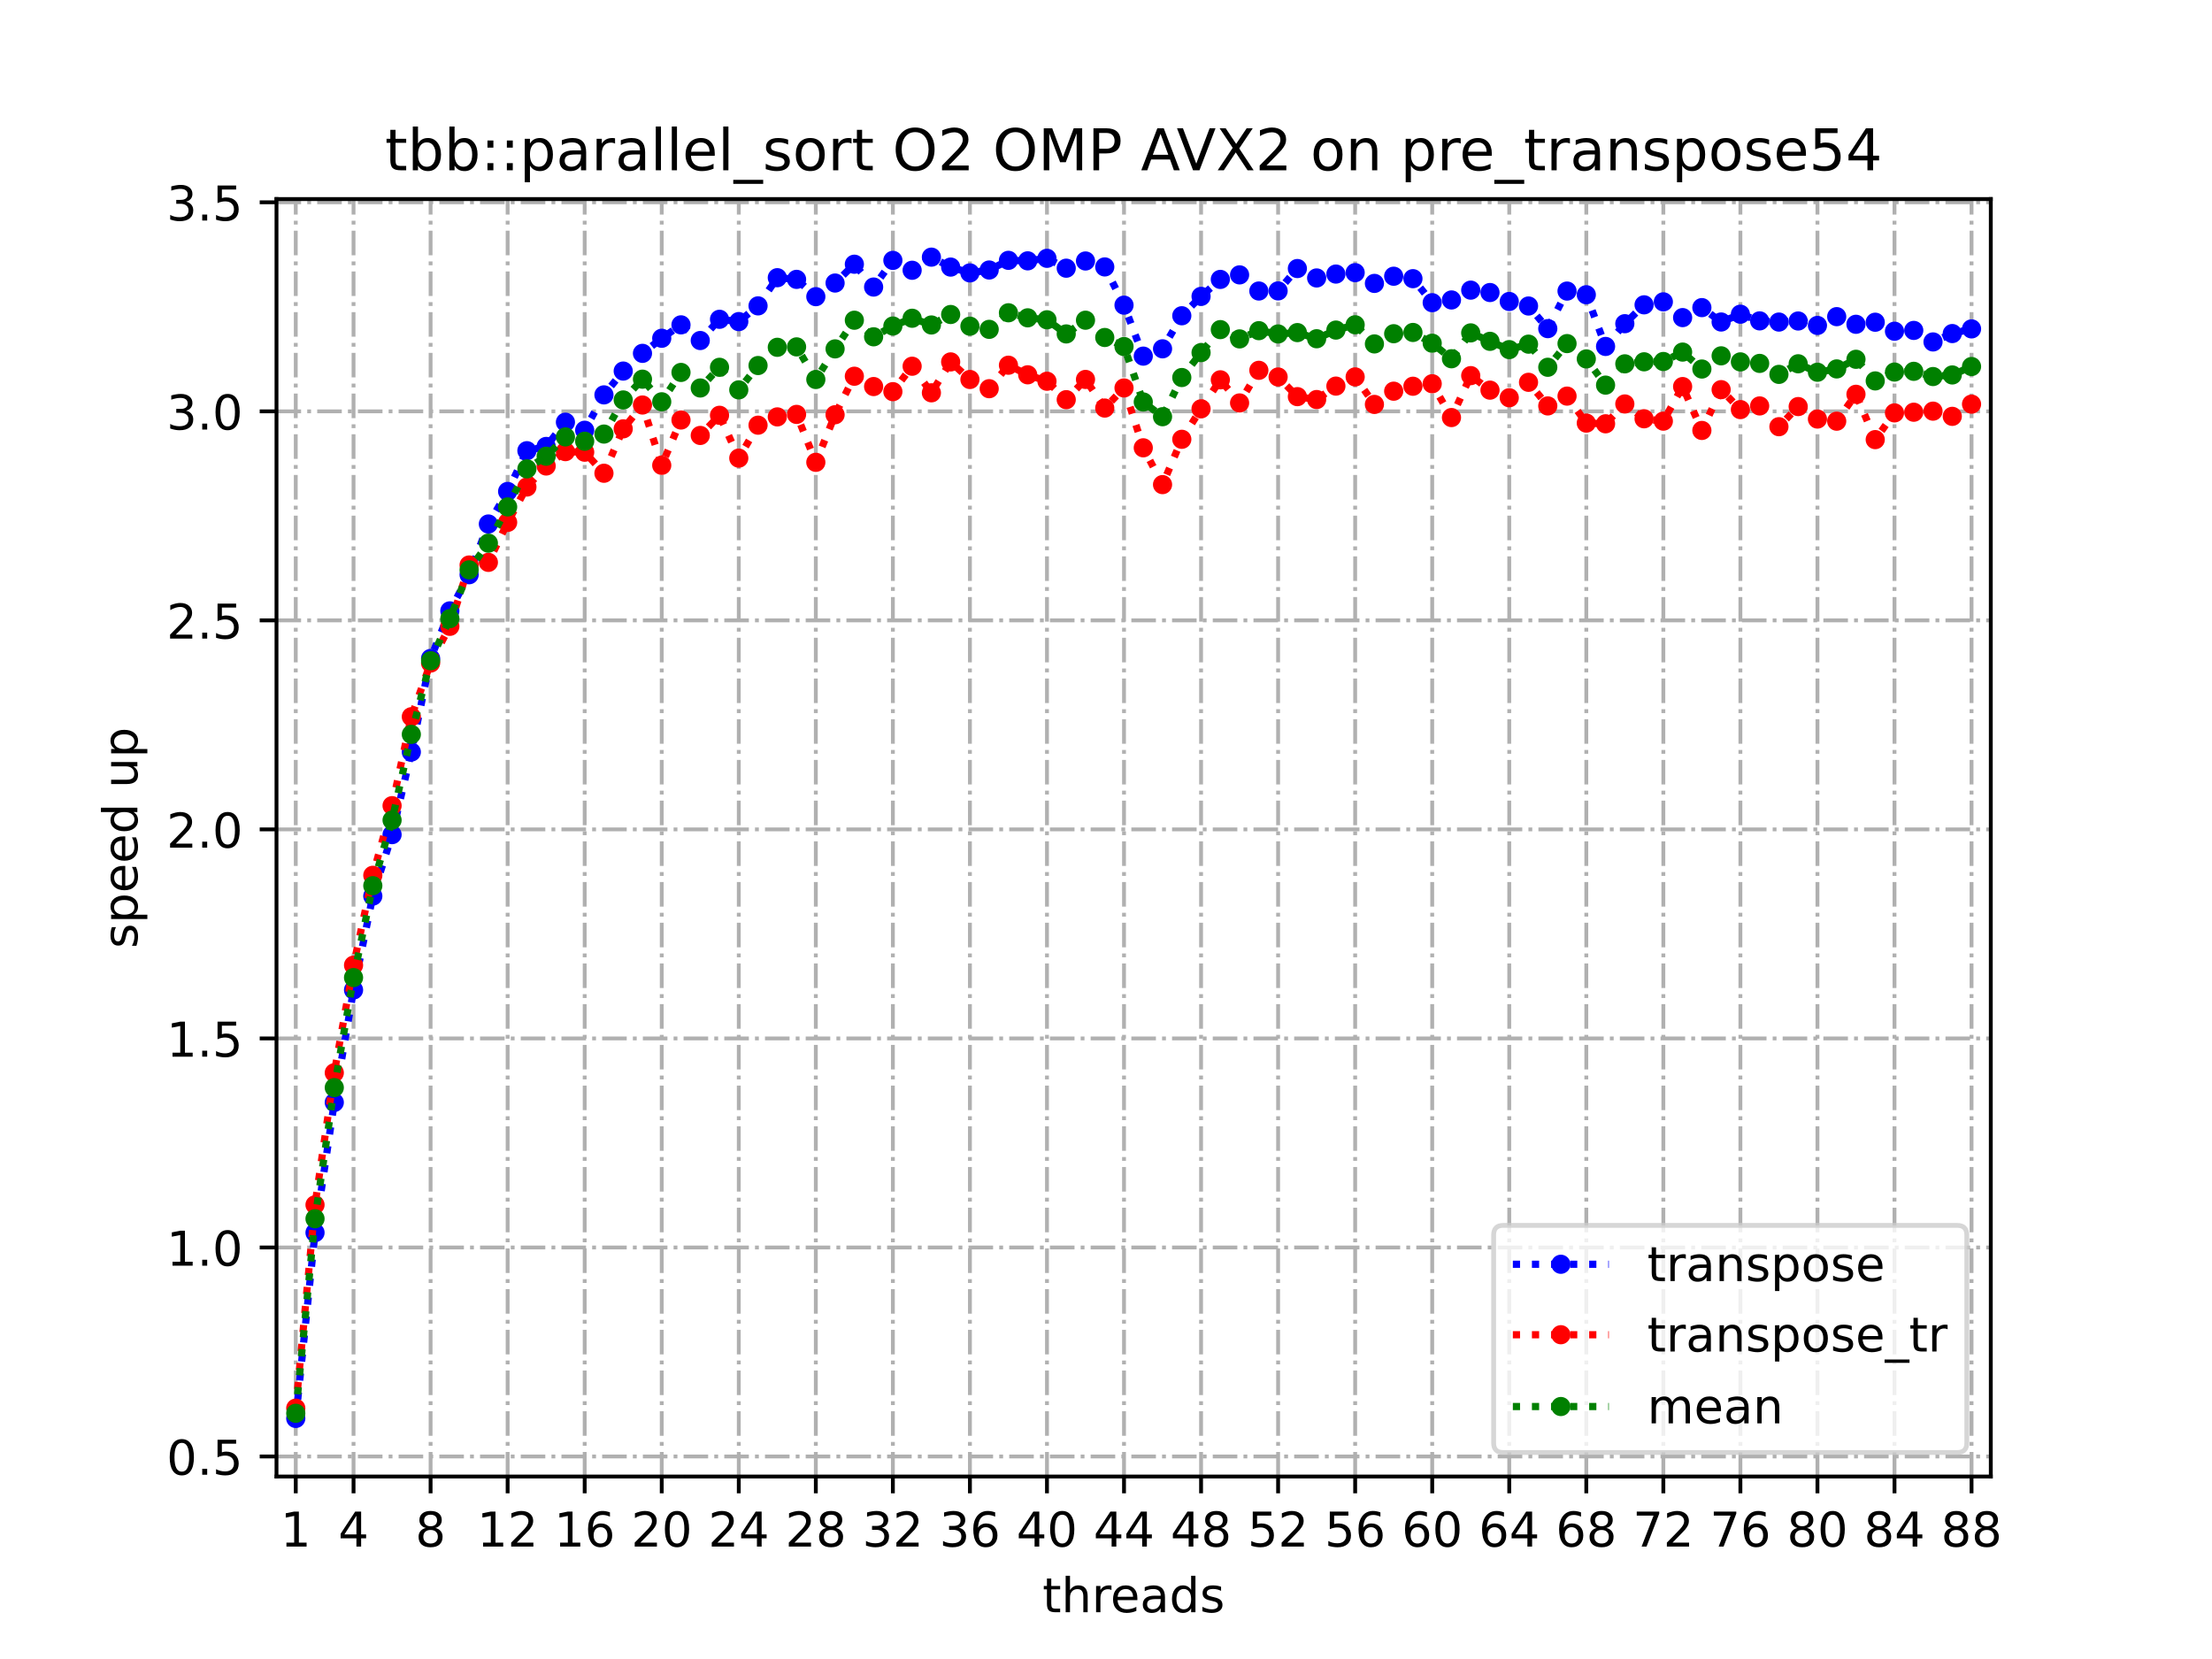 <?xml version="1.0" encoding="utf-8" standalone="no"?>
<!DOCTYPE svg PUBLIC "-//W3C//DTD SVG 1.1//EN"
  "http://www.w3.org/Graphics/SVG/1.1/DTD/svg11.dtd">
<!-- Created with matplotlib (https://matplotlib.org/) -->
<svg height="345.6pt" version="1.1" viewBox="0 0 460.8 345.6" width="460.8pt" xmlns="http://www.w3.org/2000/svg" xmlns:xlink="http://www.w3.org/1999/xlink">
 <defs>
  <style type="text/css">
*{stroke-linecap:butt;stroke-linejoin:round;}
  </style>
 </defs>
 <g id="figure_1">
  <g id="patch_1">
   <path d="M 0 345.6 
L 460.8 345.6 
L 460.8 0 
L 0 0 
z
" style="fill:#ffffff;"/>
  </g>
  <g id="axes_1">
   <g id="patch_2">
    <path d="M 57.6 307.584 
L 414.72 307.584 
L 414.72 41.472 
L 57.6 41.472 
z
" style="fill:#ffffff;"/>
   </g>
   <g id="matplotlib.axis_1">
    <g id="xtick_1">
     <g id="line2d_1">
      <path clip-path="url(#p30bc1174c0)" d="M 61.613 307.584 
L 61.613 41.472 
" style="fill:none;stroke:#b0b0b0;stroke-dasharray:5.12,1.28,0.8,1.28;stroke-dashoffset:0;stroke-width:0.8;"/>
     </g>
     <g id="line2d_2">
      <defs>
       <path d="M 0 0 
L 0 3.5 
" id="m2e90ae1b76" style="stroke:#000000;stroke-width:0.8;"/>
      </defs>
      <g>
       <use style="stroke:#000000;stroke-width:0.8;" x="61.613" xlink:href="#m2e90ae1b76" y="307.584"/>
      </g>
     </g>
     <g id="text_1">
      <!-- 1 -->
      <defs>
       <path d="M 12.406 8.297 
L 28.516 8.297 
L 28.516 63.922 
L 10.984 60.406 
L 10.984 69.391 
L 28.422 72.906 
L 38.281 72.906 
L 38.281 8.297 
L 54.391 8.297 
L 54.391 0 
L 12.406 0 
z
" id="DejaVuSans-49"/>
      </defs>
      <g transform="translate(58.431 322.182)scale(0.1 -0.1)">
       <use xlink:href="#DejaVuSans-49"/>
      </g>
     </g>
    </g>
    <g id="xtick_2">
     <g id="line2d_3">
      <path clip-path="url(#p30bc1174c0)" d="M 73.65 307.584 
L 73.65 41.472 
" style="fill:none;stroke:#b0b0b0;stroke-dasharray:5.12,1.28,0.8,1.28;stroke-dashoffset:0;stroke-width:0.8;"/>
     </g>
     <g id="line2d_4">
      <g>
       <use style="stroke:#000000;stroke-width:0.8;" x="73.65" xlink:href="#m2e90ae1b76" y="307.584"/>
      </g>
     </g>
     <g id="text_2">
      <!-- 4 -->
      <defs>
       <path d="M 37.797 64.312 
L 12.891 25.391 
L 37.797 25.391 
z
M 35.203 72.906 
L 47.609 72.906 
L 47.609 25.391 
L 58.016 25.391 
L 58.016 17.188 
L 47.609 17.188 
L 47.609 0 
L 37.797 0 
L 37.797 17.188 
L 4.891 17.188 
L 4.891 26.703 
z
" id="DejaVuSans-52"/>
      </defs>
      <g transform="translate(70.469 322.182)scale(0.1 -0.1)">
       <use xlink:href="#DejaVuSans-52"/>
      </g>
     </g>
    </g>
    <g id="xtick_3">
     <g id="line2d_5">
      <path clip-path="url(#p30bc1174c0)" d="M 89.701 307.584 
L 89.701 41.472 
" style="fill:none;stroke:#b0b0b0;stroke-dasharray:5.12,1.28,0.8,1.28;stroke-dashoffset:0;stroke-width:0.8;"/>
     </g>
     <g id="line2d_6">
      <g>
       <use style="stroke:#000000;stroke-width:0.8;" x="89.701" xlink:href="#m2e90ae1b76" y="307.584"/>
      </g>
     </g>
     <g id="text_3">
      <!-- 8 -->
      <defs>
       <path d="M 31.781 34.625 
Q 24.75 34.625 20.719 30.859 
Q 16.703 27.094 16.703 20.516 
Q 16.703 13.922 20.719 10.156 
Q 24.75 6.391 31.781 6.391 
Q 38.812 6.391 42.859 10.172 
Q 46.922 13.969 46.922 20.516 
Q 46.922 27.094 42.891 30.859 
Q 38.875 34.625 31.781 34.625 
z
M 21.922 38.812 
Q 15.578 40.375 12.031 44.719 
Q 8.5 49.078 8.5 55.328 
Q 8.5 64.062 14.719 69.141 
Q 20.953 74.219 31.781 74.219 
Q 42.672 74.219 48.875 69.141 
Q 55.078 64.062 55.078 55.328 
Q 55.078 49.078 51.531 44.719 
Q 48 40.375 41.703 38.812 
Q 48.828 37.156 52.797 32.312 
Q 56.781 27.484 56.781 20.516 
Q 56.781 9.906 50.312 4.234 
Q 43.844 -1.422 31.781 -1.422 
Q 19.734 -1.422 13.25 4.234 
Q 6.781 9.906 6.781 20.516 
Q 6.781 27.484 10.781 32.312 
Q 14.797 37.156 21.922 38.812 
z
M 18.312 54.391 
Q 18.312 48.734 21.844 45.562 
Q 25.391 42.391 31.781 42.391 
Q 38.141 42.391 41.719 45.562 
Q 45.312 48.734 45.312 54.391 
Q 45.312 60.062 41.719 63.234 
Q 38.141 66.406 31.781 66.406 
Q 25.391 66.406 21.844 63.234 
Q 18.312 60.062 18.312 54.391 
z
" id="DejaVuSans-56"/>
      </defs>
      <g transform="translate(86.519 322.182)scale(0.1 -0.1)">
       <use xlink:href="#DejaVuSans-56"/>
      </g>
     </g>
    </g>
    <g id="xtick_4">
     <g id="line2d_7">
      <path clip-path="url(#p30bc1174c0)" d="M 105.751 307.584 
L 105.751 41.472 
" style="fill:none;stroke:#b0b0b0;stroke-dasharray:5.12,1.28,0.8,1.28;stroke-dashoffset:0;stroke-width:0.8;"/>
     </g>
     <g id="line2d_8">
      <g>
       <use style="stroke:#000000;stroke-width:0.8;" x="105.751" xlink:href="#m2e90ae1b76" y="307.584"/>
      </g>
     </g>
     <g id="text_4">
      <!-- 12 -->
      <defs>
       <path d="M 19.188 8.297 
L 53.609 8.297 
L 53.609 0 
L 7.328 0 
L 7.328 8.297 
Q 12.938 14.109 22.625 23.891 
Q 32.328 33.688 34.812 36.531 
Q 39.547 41.844 41.422 45.531 
Q 43.312 49.219 43.312 52.781 
Q 43.312 58.594 39.234 62.25 
Q 35.156 65.922 28.609 65.922 
Q 23.969 65.922 18.812 64.312 
Q 13.672 62.703 7.812 59.422 
L 7.812 69.391 
Q 13.766 71.781 18.938 73 
Q 24.125 74.219 28.422 74.219 
Q 39.75 74.219 46.484 68.547 
Q 53.219 62.891 53.219 53.422 
Q 53.219 48.922 51.531 44.891 
Q 49.859 40.875 45.406 35.406 
Q 44.188 33.984 37.641 27.219 
Q 31.109 20.453 19.188 8.297 
z
" id="DejaVuSans-50"/>
      </defs>
      <g transform="translate(99.389 322.182)scale(0.1 -0.1)">
       <use xlink:href="#DejaVuSans-49"/>
       <use x="63.623" xlink:href="#DejaVuSans-50"/>
      </g>
     </g>
    </g>
    <g id="xtick_5">
     <g id="line2d_9">
      <path clip-path="url(#p30bc1174c0)" d="M 121.801 307.584 
L 121.801 41.472 
" style="fill:none;stroke:#b0b0b0;stroke-dasharray:5.12,1.28,0.8,1.28;stroke-dashoffset:0;stroke-width:0.8;"/>
     </g>
     <g id="line2d_10">
      <g>
       <use style="stroke:#000000;stroke-width:0.8;" x="121.801" xlink:href="#m2e90ae1b76" y="307.584"/>
      </g>
     </g>
     <g id="text_5">
      <!-- 16 -->
      <defs>
       <path d="M 33.016 40.375 
Q 26.375 40.375 22.484 35.828 
Q 18.609 31.297 18.609 23.391 
Q 18.609 15.531 22.484 10.953 
Q 26.375 6.391 33.016 6.391 
Q 39.656 6.391 43.531 10.953 
Q 47.406 15.531 47.406 23.391 
Q 47.406 31.297 43.531 35.828 
Q 39.656 40.375 33.016 40.375 
z
M 52.594 71.297 
L 52.594 62.312 
Q 48.875 64.062 45.094 64.984 
Q 41.312 65.922 37.594 65.922 
Q 27.828 65.922 22.672 59.328 
Q 17.531 52.734 16.797 39.406 
Q 19.672 43.656 24.016 45.922 
Q 28.375 48.188 33.594 48.188 
Q 44.578 48.188 50.953 41.516 
Q 57.328 34.859 57.328 23.391 
Q 57.328 12.156 50.688 5.359 
Q 44.047 -1.422 33.016 -1.422 
Q 20.359 -1.422 13.672 8.266 
Q 6.984 17.969 6.984 36.375 
Q 6.984 53.656 15.188 63.938 
Q 23.391 74.219 37.203 74.219 
Q 40.922 74.219 44.703 73.484 
Q 48.484 72.75 52.594 71.297 
z
" id="DejaVuSans-54"/>
      </defs>
      <g transform="translate(115.439 322.182)scale(0.1 -0.1)">
       <use xlink:href="#DejaVuSans-49"/>
       <use x="63.623" xlink:href="#DejaVuSans-54"/>
      </g>
     </g>
    </g>
    <g id="xtick_6">
     <g id="line2d_11">
      <path clip-path="url(#p30bc1174c0)" d="M 137.852 307.584 
L 137.852 41.472 
" style="fill:none;stroke:#b0b0b0;stroke-dasharray:5.12,1.28,0.8,1.28;stroke-dashoffset:0;stroke-width:0.8;"/>
     </g>
     <g id="line2d_12">
      <g>
       <use style="stroke:#000000;stroke-width:0.8;" x="137.852" xlink:href="#m2e90ae1b76" y="307.584"/>
      </g>
     </g>
     <g id="text_6">
      <!-- 20 -->
      <defs>
       <path d="M 31.781 66.406 
Q 24.172 66.406 20.328 58.906 
Q 16.5 51.422 16.5 36.375 
Q 16.5 21.391 20.328 13.891 
Q 24.172 6.391 31.781 6.391 
Q 39.453 6.391 43.281 13.891 
Q 47.125 21.391 47.125 36.375 
Q 47.125 51.422 43.281 58.906 
Q 39.453 66.406 31.781 66.406 
z
M 31.781 74.219 
Q 44.047 74.219 50.516 64.516 
Q 56.984 54.828 56.984 36.375 
Q 56.984 17.969 50.516 8.266 
Q 44.047 -1.422 31.781 -1.422 
Q 19.531 -1.422 13.062 8.266 
Q 6.594 17.969 6.594 36.375 
Q 6.594 54.828 13.062 64.516 
Q 19.531 74.219 31.781 74.219 
z
" id="DejaVuSans-48"/>
      </defs>
      <g transform="translate(131.489 322.182)scale(0.1 -0.1)">
       <use xlink:href="#DejaVuSans-50"/>
       <use x="63.623" xlink:href="#DejaVuSans-48"/>
      </g>
     </g>
    </g>
    <g id="xtick_7">
     <g id="line2d_13">
      <path clip-path="url(#p30bc1174c0)" d="M 153.902 307.584 
L 153.902 41.472 
" style="fill:none;stroke:#b0b0b0;stroke-dasharray:5.12,1.28,0.8,1.28;stroke-dashoffset:0;stroke-width:0.8;"/>
     </g>
     <g id="line2d_14">
      <g>
       <use style="stroke:#000000;stroke-width:0.8;" x="153.902" xlink:href="#m2e90ae1b76" y="307.584"/>
      </g>
     </g>
     <g id="text_7">
      <!-- 24 -->
      <g transform="translate(147.54 322.182)scale(0.1 -0.1)">
       <use xlink:href="#DejaVuSans-50"/>
       <use x="63.623" xlink:href="#DejaVuSans-52"/>
      </g>
     </g>
    </g>
    <g id="xtick_8">
     <g id="line2d_15">
      <path clip-path="url(#p30bc1174c0)" d="M 169.952 307.584 
L 169.952 41.472 
" style="fill:none;stroke:#b0b0b0;stroke-dasharray:5.12,1.28,0.8,1.28;stroke-dashoffset:0;stroke-width:0.8;"/>
     </g>
     <g id="line2d_16">
      <g>
       <use style="stroke:#000000;stroke-width:0.8;" x="169.952" xlink:href="#m2e90ae1b76" y="307.584"/>
      </g>
     </g>
     <g id="text_8">
      <!-- 28 -->
      <g transform="translate(163.59 322.182)scale(0.1 -0.1)">
       <use xlink:href="#DejaVuSans-50"/>
       <use x="63.623" xlink:href="#DejaVuSans-56"/>
      </g>
     </g>
    </g>
    <g id="xtick_9">
     <g id="line2d_17">
      <path clip-path="url(#p30bc1174c0)" d="M 186.003 307.584 
L 186.003 41.472 
" style="fill:none;stroke:#b0b0b0;stroke-dasharray:5.12,1.28,0.8,1.28;stroke-dashoffset:0;stroke-width:0.8;"/>
     </g>
     <g id="line2d_18">
      <g>
       <use style="stroke:#000000;stroke-width:0.8;" x="186.003" xlink:href="#m2e90ae1b76" y="307.584"/>
      </g>
     </g>
     <g id="text_9">
      <!-- 32 -->
      <defs>
       <path d="M 40.578 39.312 
Q 47.656 37.797 51.625 33 
Q 55.609 28.219 55.609 21.188 
Q 55.609 10.406 48.188 4.484 
Q 40.766 -1.422 27.094 -1.422 
Q 22.516 -1.422 17.656 -0.516 
Q 12.797 0.391 7.625 2.203 
L 7.625 11.719 
Q 11.719 9.328 16.594 8.109 
Q 21.484 6.891 26.812 6.891 
Q 36.078 6.891 40.938 10.547 
Q 45.797 14.203 45.797 21.188 
Q 45.797 27.641 41.281 31.266 
Q 36.766 34.906 28.719 34.906 
L 20.219 34.906 
L 20.219 43.016 
L 29.109 43.016 
Q 36.375 43.016 40.234 45.922 
Q 44.094 48.828 44.094 54.297 
Q 44.094 59.906 40.109 62.906 
Q 36.141 65.922 28.719 65.922 
Q 24.656 65.922 20.016 65.031 
Q 15.375 64.156 9.812 62.312 
L 9.812 71.094 
Q 15.438 72.656 20.344 73.438 
Q 25.25 74.219 29.594 74.219 
Q 40.828 74.219 47.359 69.109 
Q 53.906 64.016 53.906 55.328 
Q 53.906 49.266 50.438 45.094 
Q 46.969 40.922 40.578 39.312 
z
" id="DejaVuSans-51"/>
      </defs>
      <g transform="translate(179.64 322.182)scale(0.1 -0.1)">
       <use xlink:href="#DejaVuSans-51"/>
       <use x="63.623" xlink:href="#DejaVuSans-50"/>
      </g>
     </g>
    </g>
    <g id="xtick_10">
     <g id="line2d_19">
      <path clip-path="url(#p30bc1174c0)" d="M 202.053 307.584 
L 202.053 41.472 
" style="fill:none;stroke:#b0b0b0;stroke-dasharray:5.12,1.28,0.8,1.28;stroke-dashoffset:0;stroke-width:0.8;"/>
     </g>
     <g id="line2d_20">
      <g>
       <use style="stroke:#000000;stroke-width:0.8;" x="202.053" xlink:href="#m2e90ae1b76" y="307.584"/>
      </g>
     </g>
     <g id="text_10">
      <!-- 36 -->
      <g transform="translate(195.691 322.182)scale(0.1 -0.1)">
       <use xlink:href="#DejaVuSans-51"/>
       <use x="63.623" xlink:href="#DejaVuSans-54"/>
      </g>
     </g>
    </g>
    <g id="xtick_11">
     <g id="line2d_21">
      <path clip-path="url(#p30bc1174c0)" d="M 218.103 307.584 
L 218.103 41.472 
" style="fill:none;stroke:#b0b0b0;stroke-dasharray:5.12,1.28,0.8,1.28;stroke-dashoffset:0;stroke-width:0.8;"/>
     </g>
     <g id="line2d_22">
      <g>
       <use style="stroke:#000000;stroke-width:0.8;" x="218.103" xlink:href="#m2e90ae1b76" y="307.584"/>
      </g>
     </g>
     <g id="text_11">
      <!-- 40 -->
      <g transform="translate(211.741 322.182)scale(0.1 -0.1)">
       <use xlink:href="#DejaVuSans-52"/>
       <use x="63.623" xlink:href="#DejaVuSans-48"/>
      </g>
     </g>
    </g>
    <g id="xtick_12">
     <g id="line2d_23">
      <path clip-path="url(#p30bc1174c0)" d="M 234.154 307.584 
L 234.154 41.472 
" style="fill:none;stroke:#b0b0b0;stroke-dasharray:5.12,1.28,0.8,1.28;stroke-dashoffset:0;stroke-width:0.8;"/>
     </g>
     <g id="line2d_24">
      <g>
       <use style="stroke:#000000;stroke-width:0.8;" x="234.154" xlink:href="#m2e90ae1b76" y="307.584"/>
      </g>
     </g>
     <g id="text_12">
      <!-- 44 -->
      <g transform="translate(227.791 322.182)scale(0.1 -0.1)">
       <use xlink:href="#DejaVuSans-52"/>
       <use x="63.623" xlink:href="#DejaVuSans-52"/>
      </g>
     </g>
    </g>
    <g id="xtick_13">
     <g id="line2d_25">
      <path clip-path="url(#p30bc1174c0)" d="M 250.204 307.584 
L 250.204 41.472 
" style="fill:none;stroke:#b0b0b0;stroke-dasharray:5.12,1.28,0.8,1.28;stroke-dashoffset:0;stroke-width:0.8;"/>
     </g>
     <g id="line2d_26">
      <g>
       <use style="stroke:#000000;stroke-width:0.8;" x="250.204" xlink:href="#m2e90ae1b76" y="307.584"/>
      </g>
     </g>
     <g id="text_13">
      <!-- 48 -->
      <g transform="translate(243.842 322.182)scale(0.1 -0.1)">
       <use xlink:href="#DejaVuSans-52"/>
       <use x="63.623" xlink:href="#DejaVuSans-56"/>
      </g>
     </g>
    </g>
    <g id="xtick_14">
     <g id="line2d_27">
      <path clip-path="url(#p30bc1174c0)" d="M 266.254 307.584 
L 266.254 41.472 
" style="fill:none;stroke:#b0b0b0;stroke-dasharray:5.12,1.28,0.8,1.28;stroke-dashoffset:0;stroke-width:0.8;"/>
     </g>
     <g id="line2d_28">
      <g>
       <use style="stroke:#000000;stroke-width:0.8;" x="266.254" xlink:href="#m2e90ae1b76" y="307.584"/>
      </g>
     </g>
     <g id="text_14">
      <!-- 52 -->
      <defs>
       <path d="M 10.797 72.906 
L 49.516 72.906 
L 49.516 64.594 
L 19.828 64.594 
L 19.828 46.734 
Q 21.969 47.469 24.109 47.828 
Q 26.266 48.188 28.422 48.188 
Q 40.625 48.188 47.75 41.5 
Q 54.891 34.812 54.891 23.391 
Q 54.891 11.625 47.562 5.094 
Q 40.234 -1.422 26.906 -1.422 
Q 22.312 -1.422 17.547 -0.641 
Q 12.797 0.141 7.719 1.703 
L 7.719 11.625 
Q 12.109 9.234 16.797 8.062 
Q 21.484 6.891 26.703 6.891 
Q 35.156 6.891 40.078 11.328 
Q 45.016 15.766 45.016 23.391 
Q 45.016 31 40.078 35.438 
Q 35.156 39.891 26.703 39.891 
Q 22.75 39.891 18.812 39.016 
Q 14.891 38.141 10.797 36.281 
z
" id="DejaVuSans-53"/>
      </defs>
      <g transform="translate(259.892 322.182)scale(0.1 -0.1)">
       <use xlink:href="#DejaVuSans-53"/>
       <use x="63.623" xlink:href="#DejaVuSans-50"/>
      </g>
     </g>
    </g>
    <g id="xtick_15">
     <g id="line2d_29">
      <path clip-path="url(#p30bc1174c0)" d="M 282.305 307.584 
L 282.305 41.472 
" style="fill:none;stroke:#b0b0b0;stroke-dasharray:5.12,1.28,0.8,1.28;stroke-dashoffset:0;stroke-width:0.8;"/>
     </g>
     <g id="line2d_30">
      <g>
       <use style="stroke:#000000;stroke-width:0.8;" x="282.305" xlink:href="#m2e90ae1b76" y="307.584"/>
      </g>
     </g>
     <g id="text_15">
      <!-- 56 -->
      <g transform="translate(275.942 322.182)scale(0.1 -0.1)">
       <use xlink:href="#DejaVuSans-53"/>
       <use x="63.623" xlink:href="#DejaVuSans-54"/>
      </g>
     </g>
    </g>
    <g id="xtick_16">
     <g id="line2d_31">
      <path clip-path="url(#p30bc1174c0)" d="M 298.355 307.584 
L 298.355 41.472 
" style="fill:none;stroke:#b0b0b0;stroke-dasharray:5.12,1.28,0.8,1.28;stroke-dashoffset:0;stroke-width:0.8;"/>
     </g>
     <g id="line2d_32">
      <g>
       <use style="stroke:#000000;stroke-width:0.8;" x="298.355" xlink:href="#m2e90ae1b76" y="307.584"/>
      </g>
     </g>
     <g id="text_16">
      <!-- 60 -->
      <g transform="translate(291.993 322.182)scale(0.1 -0.1)">
       <use xlink:href="#DejaVuSans-54"/>
       <use x="63.623" xlink:href="#DejaVuSans-48"/>
      </g>
     </g>
    </g>
    <g id="xtick_17">
     <g id="line2d_33">
      <path clip-path="url(#p30bc1174c0)" d="M 314.405 307.584 
L 314.405 41.472 
" style="fill:none;stroke:#b0b0b0;stroke-dasharray:5.12,1.28,0.8,1.28;stroke-dashoffset:0;stroke-width:0.8;"/>
     </g>
     <g id="line2d_34">
      <g>
       <use style="stroke:#000000;stroke-width:0.8;" x="314.405" xlink:href="#m2e90ae1b76" y="307.584"/>
      </g>
     </g>
     <g id="text_17">
      <!-- 64 -->
      <g transform="translate(308.043 322.182)scale(0.1 -0.1)">
       <use xlink:href="#DejaVuSans-54"/>
       <use x="63.623" xlink:href="#DejaVuSans-52"/>
      </g>
     </g>
    </g>
    <g id="xtick_18">
     <g id="line2d_35">
      <path clip-path="url(#p30bc1174c0)" d="M 330.456 307.584 
L 330.456 41.472 
" style="fill:none;stroke:#b0b0b0;stroke-dasharray:5.12,1.28,0.8,1.28;stroke-dashoffset:0;stroke-width:0.8;"/>
     </g>
     <g id="line2d_36">
      <g>
       <use style="stroke:#000000;stroke-width:0.8;" x="330.456" xlink:href="#m2e90ae1b76" y="307.584"/>
      </g>
     </g>
     <g id="text_18">
      <!-- 68 -->
      <g transform="translate(324.093 322.182)scale(0.1 -0.1)">
       <use xlink:href="#DejaVuSans-54"/>
       <use x="63.623" xlink:href="#DejaVuSans-56"/>
      </g>
     </g>
    </g>
    <g id="xtick_19">
     <g id="line2d_37">
      <path clip-path="url(#p30bc1174c0)" d="M 346.506 307.584 
L 346.506 41.472 
" style="fill:none;stroke:#b0b0b0;stroke-dasharray:5.12,1.28,0.8,1.28;stroke-dashoffset:0;stroke-width:0.8;"/>
     </g>
     <g id="line2d_38">
      <g>
       <use style="stroke:#000000;stroke-width:0.8;" x="346.506" xlink:href="#m2e90ae1b76" y="307.584"/>
      </g>
     </g>
     <g id="text_19">
      <!-- 72 -->
      <defs>
       <path d="M 8.203 72.906 
L 55.078 72.906 
L 55.078 68.703 
L 28.609 0 
L 18.312 0 
L 43.219 64.594 
L 8.203 64.594 
z
" id="DejaVuSans-55"/>
      </defs>
      <g transform="translate(340.144 322.182)scale(0.1 -0.1)">
       <use xlink:href="#DejaVuSans-55"/>
       <use x="63.623" xlink:href="#DejaVuSans-50"/>
      </g>
     </g>
    </g>
    <g id="xtick_20">
     <g id="line2d_39">
      <path clip-path="url(#p30bc1174c0)" d="M 362.556 307.584 
L 362.556 41.472 
" style="fill:none;stroke:#b0b0b0;stroke-dasharray:5.12,1.28,0.8,1.28;stroke-dashoffset:0;stroke-width:0.8;"/>
     </g>
     <g id="line2d_40">
      <g>
       <use style="stroke:#000000;stroke-width:0.8;" x="362.556" xlink:href="#m2e90ae1b76" y="307.584"/>
      </g>
     </g>
     <g id="text_20">
      <!-- 76 -->
      <g transform="translate(356.194 322.182)scale(0.1 -0.1)">
       <use xlink:href="#DejaVuSans-55"/>
       <use x="63.623" xlink:href="#DejaVuSans-54"/>
      </g>
     </g>
    </g>
    <g id="xtick_21">
     <g id="line2d_41">
      <path clip-path="url(#p30bc1174c0)" d="M 378.607 307.584 
L 378.607 41.472 
" style="fill:none;stroke:#b0b0b0;stroke-dasharray:5.12,1.28,0.8,1.28;stroke-dashoffset:0;stroke-width:0.8;"/>
     </g>
     <g id="line2d_42">
      <g>
       <use style="stroke:#000000;stroke-width:0.8;" x="378.607" xlink:href="#m2e90ae1b76" y="307.584"/>
      </g>
     </g>
     <g id="text_21">
      <!-- 80 -->
      <g transform="translate(372.244 322.182)scale(0.1 -0.1)">
       <use xlink:href="#DejaVuSans-56"/>
       <use x="63.623" xlink:href="#DejaVuSans-48"/>
      </g>
     </g>
    </g>
    <g id="xtick_22">
     <g id="line2d_43">
      <path clip-path="url(#p30bc1174c0)" d="M 394.657 307.584 
L 394.657 41.472 
" style="fill:none;stroke:#b0b0b0;stroke-dasharray:5.12,1.28,0.8,1.28;stroke-dashoffset:0;stroke-width:0.8;"/>
     </g>
     <g id="line2d_44">
      <g>
       <use style="stroke:#000000;stroke-width:0.8;" x="394.657" xlink:href="#m2e90ae1b76" y="307.584"/>
      </g>
     </g>
     <g id="text_22">
      <!-- 84 -->
      <g transform="translate(388.295 322.182)scale(0.1 -0.1)">
       <use xlink:href="#DejaVuSans-56"/>
       <use x="63.623" xlink:href="#DejaVuSans-52"/>
      </g>
     </g>
    </g>
    <g id="xtick_23">
     <g id="line2d_45">
      <path clip-path="url(#p30bc1174c0)" d="M 410.707 307.584 
L 410.707 41.472 
" style="fill:none;stroke:#b0b0b0;stroke-dasharray:5.12,1.28,0.8,1.28;stroke-dashoffset:0;stroke-width:0.8;"/>
     </g>
     <g id="line2d_46">
      <g>
       <use style="stroke:#000000;stroke-width:0.8;" x="410.707" xlink:href="#m2e90ae1b76" y="307.584"/>
      </g>
     </g>
     <g id="text_23">
      <!-- 88 -->
      <g transform="translate(404.345 322.182)scale(0.1 -0.1)">
       <use xlink:href="#DejaVuSans-56"/>
       <use x="63.623" xlink:href="#DejaVuSans-56"/>
      </g>
     </g>
    </g>
    <g id="text_24">
     <!-- threads -->
     <defs>
      <path d="M 18.312 70.219 
L 18.312 54.688 
L 36.812 54.688 
L 36.812 47.703 
L 18.312 47.703 
L 18.312 18.016 
Q 18.312 11.328 20.141 9.422 
Q 21.969 7.516 27.594 7.516 
L 36.812 7.516 
L 36.812 0 
L 27.594 0 
Q 17.188 0 13.234 3.875 
Q 9.281 7.766 9.281 18.016 
L 9.281 47.703 
L 2.688 47.703 
L 2.688 54.688 
L 9.281 54.688 
L 9.281 70.219 
z
" id="DejaVuSans-116"/>
      <path d="M 54.891 33.016 
L 54.891 0 
L 45.906 0 
L 45.906 32.719 
Q 45.906 40.484 42.875 44.328 
Q 39.844 48.188 33.797 48.188 
Q 26.516 48.188 22.312 43.547 
Q 18.109 38.922 18.109 30.906 
L 18.109 0 
L 9.078 0 
L 9.078 75.984 
L 18.109 75.984 
L 18.109 46.188 
Q 21.344 51.125 25.703 53.562 
Q 30.078 56 35.797 56 
Q 45.219 56 50.047 50.172 
Q 54.891 44.344 54.891 33.016 
z
" id="DejaVuSans-104"/>
      <path d="M 41.109 46.297 
Q 39.594 47.172 37.812 47.578 
Q 36.031 48 33.891 48 
Q 26.266 48 22.188 43.047 
Q 18.109 38.094 18.109 28.812 
L 18.109 0 
L 9.078 0 
L 9.078 54.688 
L 18.109 54.688 
L 18.109 46.188 
Q 20.953 51.172 25.484 53.578 
Q 30.031 56 36.531 56 
Q 37.453 56 38.578 55.875 
Q 39.703 55.766 41.062 55.516 
z
" id="DejaVuSans-114"/>
      <path d="M 56.203 29.594 
L 56.203 25.203 
L 14.891 25.203 
Q 15.484 15.922 20.484 11.062 
Q 25.484 6.203 34.422 6.203 
Q 39.594 6.203 44.453 7.469 
Q 49.312 8.734 54.109 11.281 
L 54.109 2.781 
Q 49.266 0.734 44.188 -0.344 
Q 39.109 -1.422 33.891 -1.422 
Q 20.797 -1.422 13.156 6.188 
Q 5.516 13.812 5.516 26.812 
Q 5.516 40.234 12.766 48.109 
Q 20.016 56 32.328 56 
Q 43.359 56 49.781 48.891 
Q 56.203 41.797 56.203 29.594 
z
M 47.219 32.234 
Q 47.125 39.594 43.094 43.984 
Q 39.062 48.391 32.422 48.391 
Q 24.906 48.391 20.391 44.141 
Q 15.875 39.891 15.188 32.172 
z
" id="DejaVuSans-101"/>
      <path d="M 34.281 27.484 
Q 23.391 27.484 19.188 25 
Q 14.984 22.516 14.984 16.5 
Q 14.984 11.719 18.141 8.906 
Q 21.297 6.109 26.703 6.109 
Q 34.188 6.109 38.703 11.406 
Q 43.219 16.703 43.219 25.484 
L 43.219 27.484 
z
M 52.203 31.203 
L 52.203 0 
L 43.219 0 
L 43.219 8.297 
Q 40.141 3.328 35.547 0.953 
Q 30.953 -1.422 24.312 -1.422 
Q 15.922 -1.422 10.953 3.297 
Q 6 8.016 6 15.922 
Q 6 25.141 12.172 29.828 
Q 18.359 34.516 30.609 34.516 
L 43.219 34.516 
L 43.219 35.406 
Q 43.219 41.609 39.141 45 
Q 35.062 48.391 27.688 48.391 
Q 23 48.391 18.547 47.266 
Q 14.109 46.141 10.016 43.891 
L 10.016 52.203 
Q 14.938 54.109 19.578 55.047 
Q 24.219 56 28.609 56 
Q 40.484 56 46.344 49.844 
Q 52.203 43.703 52.203 31.203 
z
" id="DejaVuSans-97"/>
      <path d="M 45.406 46.391 
L 45.406 75.984 
L 54.391 75.984 
L 54.391 0 
L 45.406 0 
L 45.406 8.203 
Q 42.578 3.328 38.25 0.953 
Q 33.938 -1.422 27.875 -1.422 
Q 17.969 -1.422 11.734 6.484 
Q 5.516 14.406 5.516 27.297 
Q 5.516 40.188 11.734 48.094 
Q 17.969 56 27.875 56 
Q 33.938 56 38.25 53.625 
Q 42.578 51.266 45.406 46.391 
z
M 14.797 27.297 
Q 14.797 17.391 18.875 11.75 
Q 22.953 6.109 30.078 6.109 
Q 37.203 6.109 41.297 11.75 
Q 45.406 17.391 45.406 27.297 
Q 45.406 37.203 41.297 42.844 
Q 37.203 48.484 30.078 48.484 
Q 22.953 48.484 18.875 42.844 
Q 14.797 37.203 14.797 27.297 
z
" id="DejaVuSans-100"/>
      <path d="M 44.281 53.078 
L 44.281 44.578 
Q 40.484 46.531 36.375 47.5 
Q 32.281 48.484 27.875 48.484 
Q 21.188 48.484 17.844 46.438 
Q 14.5 44.391 14.5 40.281 
Q 14.5 37.156 16.891 35.375 
Q 19.281 33.594 26.516 31.984 
L 29.594 31.297 
Q 39.156 29.25 43.188 25.516 
Q 47.219 21.781 47.219 15.094 
Q 47.219 7.469 41.188 3.016 
Q 35.156 -1.422 24.609 -1.422 
Q 20.219 -1.422 15.453 -0.562 
Q 10.688 0.297 5.422 2 
L 5.422 11.281 
Q 10.406 8.688 15.234 7.391 
Q 20.062 6.109 24.812 6.109 
Q 31.156 6.109 34.562 8.281 
Q 37.984 10.453 37.984 14.406 
Q 37.984 18.062 35.516 20.016 
Q 33.062 21.969 24.703 23.781 
L 21.578 24.516 
Q 13.234 26.266 9.516 29.906 
Q 5.812 33.547 5.812 39.891 
Q 5.812 47.609 11.281 51.797 
Q 16.75 56 26.812 56 
Q 31.781 56 36.172 55.266 
Q 40.578 54.547 44.281 53.078 
z
" id="DejaVuSans-115"/>
     </defs>
     <g transform="translate(217.169 335.861)scale(0.1 -0.1)">
      <use xlink:href="#DejaVuSans-116"/>
      <use x="39.209" xlink:href="#DejaVuSans-104"/>
      <use x="102.588" xlink:href="#DejaVuSans-114"/>
      <use x="141.451" xlink:href="#DejaVuSans-101"/>
      <use x="202.975" xlink:href="#DejaVuSans-97"/>
      <use x="264.254" xlink:href="#DejaVuSans-100"/>
      <use x="327.73" xlink:href="#DejaVuSans-115"/>
     </g>
    </g>
   </g>
   <g id="matplotlib.axis_2">
    <g id="ytick_1">
     <g id="line2d_47">
      <path clip-path="url(#p30bc1174c0)" d="M 57.6 303.414 
L 414.72 303.414 
" style="fill:none;stroke:#b0b0b0;stroke-dasharray:5.12,1.28,0.8,1.28;stroke-dashoffset:0;stroke-width:0.8;"/>
     </g>
     <g id="line2d_48">
      <defs>
       <path d="M 0 0 
L -3.5 0 
" id="m3d7434fc4b" style="stroke:#000000;stroke-width:0.8;"/>
      </defs>
      <g>
       <use style="stroke:#000000;stroke-width:0.8;" x="57.6" xlink:href="#m3d7434fc4b" y="303.414"/>
      </g>
     </g>
     <g id="text_25">
      <!-- 0.5 -->
      <defs>
       <path d="M 10.688 12.406 
L 21 12.406 
L 21 0 
L 10.688 0 
z
" id="DejaVuSans-46"/>
      </defs>
      <g transform="translate(34.697 307.214)scale(0.1 -0.1)">
       <use xlink:href="#DejaVuSans-48"/>
       <use x="63.623" xlink:href="#DejaVuSans-46"/>
       <use x="95.41" xlink:href="#DejaVuSans-53"/>
      </g>
     </g>
    </g>
    <g id="ytick_2">
     <g id="line2d_49">
      <path clip-path="url(#p30bc1174c0)" d="M 57.6 259.869 
L 414.72 259.869 
" style="fill:none;stroke:#b0b0b0;stroke-dasharray:5.12,1.28,0.8,1.28;stroke-dashoffset:0;stroke-width:0.8;"/>
     </g>
     <g id="line2d_50">
      <g>
       <use style="stroke:#000000;stroke-width:0.8;" x="57.6" xlink:href="#m3d7434fc4b" y="259.869"/>
      </g>
     </g>
     <g id="text_26">
      <!-- 1.0 -->
      <g transform="translate(34.697 263.668)scale(0.1 -0.1)">
       <use xlink:href="#DejaVuSans-49"/>
       <use x="63.623" xlink:href="#DejaVuSans-46"/>
       <use x="95.41" xlink:href="#DejaVuSans-48"/>
      </g>
     </g>
    </g>
    <g id="ytick_3">
     <g id="line2d_51">
      <path clip-path="url(#p30bc1174c0)" d="M 57.6 216.323 
L 414.72 216.323 
" style="fill:none;stroke:#b0b0b0;stroke-dasharray:5.12,1.28,0.8,1.28;stroke-dashoffset:0;stroke-width:0.8;"/>
     </g>
     <g id="line2d_52">
      <g>
       <use style="stroke:#000000;stroke-width:0.8;" x="57.6" xlink:href="#m3d7434fc4b" y="216.323"/>
      </g>
     </g>
     <g id="text_27">
      <!-- 1.5 -->
      <g transform="translate(34.697 220.122)scale(0.1 -0.1)">
       <use xlink:href="#DejaVuSans-49"/>
       <use x="63.623" xlink:href="#DejaVuSans-46"/>
       <use x="95.41" xlink:href="#DejaVuSans-53"/>
      </g>
     </g>
    </g>
    <g id="ytick_4">
     <g id="line2d_53">
      <path clip-path="url(#p30bc1174c0)" d="M 57.6 172.777 
L 414.72 172.777 
" style="fill:none;stroke:#b0b0b0;stroke-dasharray:5.12,1.28,0.8,1.28;stroke-dashoffset:0;stroke-width:0.8;"/>
     </g>
     <g id="line2d_54">
      <g>
       <use style="stroke:#000000;stroke-width:0.8;" x="57.6" xlink:href="#m3d7434fc4b" y="172.777"/>
      </g>
     </g>
     <g id="text_28">
      <!-- 2.0 -->
      <g transform="translate(34.697 176.577)scale(0.1 -0.1)">
       <use xlink:href="#DejaVuSans-50"/>
       <use x="63.623" xlink:href="#DejaVuSans-46"/>
       <use x="95.41" xlink:href="#DejaVuSans-48"/>
      </g>
     </g>
    </g>
    <g id="ytick_5">
     <g id="line2d_55">
      <path clip-path="url(#p30bc1174c0)" d="M 57.6 129.232 
L 414.72 129.232 
" style="fill:none;stroke:#b0b0b0;stroke-dasharray:5.12,1.28,0.8,1.28;stroke-dashoffset:0;stroke-width:0.8;"/>
     </g>
     <g id="line2d_56">
      <g>
       <use style="stroke:#000000;stroke-width:0.8;" x="57.6" xlink:href="#m3d7434fc4b" y="129.232"/>
      </g>
     </g>
     <g id="text_29">
      <!-- 2.5 -->
      <g transform="translate(34.697 133.031)scale(0.1 -0.1)">
       <use xlink:href="#DejaVuSans-50"/>
       <use x="63.623" xlink:href="#DejaVuSans-46"/>
       <use x="95.41" xlink:href="#DejaVuSans-53"/>
      </g>
     </g>
    </g>
    <g id="ytick_6">
     <g id="line2d_57">
      <path clip-path="url(#p30bc1174c0)" d="M 57.6 85.686 
L 414.72 85.686 
" style="fill:none;stroke:#b0b0b0;stroke-dasharray:5.12,1.28,0.8,1.28;stroke-dashoffset:0;stroke-width:0.8;"/>
     </g>
     <g id="line2d_58">
      <g>
       <use style="stroke:#000000;stroke-width:0.8;" x="57.6" xlink:href="#m3d7434fc4b" y="85.686"/>
      </g>
     </g>
     <g id="text_30">
      <!-- 3.0 -->
      <g transform="translate(34.697 89.485)scale(0.1 -0.1)">
       <use xlink:href="#DejaVuSans-51"/>
       <use x="63.623" xlink:href="#DejaVuSans-46"/>
       <use x="95.41" xlink:href="#DejaVuSans-48"/>
      </g>
     </g>
    </g>
    <g id="ytick_7">
     <g id="line2d_59">
      <path clip-path="url(#p30bc1174c0)" d="M 57.6 42.14 
L 414.72 42.14 
" style="fill:none;stroke:#b0b0b0;stroke-dasharray:5.12,1.28,0.8,1.28;stroke-dashoffset:0;stroke-width:0.8;"/>
     </g>
     <g id="line2d_60">
      <g>
       <use style="stroke:#000000;stroke-width:0.8;" x="57.6" xlink:href="#m3d7434fc4b" y="42.14"/>
      </g>
     </g>
     <g id="text_31">
      <!-- 3.5 -->
      <g transform="translate(34.697 45.94)scale(0.1 -0.1)">
       <use xlink:href="#DejaVuSans-51"/>
       <use x="63.623" xlink:href="#DejaVuSans-46"/>
       <use x="95.41" xlink:href="#DejaVuSans-53"/>
      </g>
     </g>
    </g>
    <g id="text_32">
     <!-- speed up -->
     <defs>
      <path d="M 18.109 8.203 
L 18.109 -20.797 
L 9.078 -20.797 
L 9.078 54.688 
L 18.109 54.688 
L 18.109 46.391 
Q 20.953 51.266 25.266 53.625 
Q 29.594 56 35.594 56 
Q 45.562 56 51.781 48.094 
Q 58.016 40.188 58.016 27.297 
Q 58.016 14.406 51.781 6.484 
Q 45.562 -1.422 35.594 -1.422 
Q 29.594 -1.422 25.266 0.953 
Q 20.953 3.328 18.109 8.203 
z
M 48.688 27.297 
Q 48.688 37.203 44.609 42.844 
Q 40.531 48.484 33.406 48.484 
Q 26.266 48.484 22.188 42.844 
Q 18.109 37.203 18.109 27.297 
Q 18.109 17.391 22.188 11.75 
Q 26.266 6.109 33.406 6.109 
Q 40.531 6.109 44.609 11.75 
Q 48.688 17.391 48.688 27.297 
z
" id="DejaVuSans-112"/>
      <path id="DejaVuSans-32"/>
      <path d="M 8.5 21.578 
L 8.5 54.688 
L 17.484 54.688 
L 17.484 21.922 
Q 17.484 14.156 20.5 10.266 
Q 23.531 6.391 29.594 6.391 
Q 36.859 6.391 41.078 11.031 
Q 45.312 15.672 45.312 23.688 
L 45.312 54.688 
L 54.297 54.688 
L 54.297 0 
L 45.312 0 
L 45.312 8.406 
Q 42.047 3.422 37.719 1 
Q 33.406 -1.422 27.688 -1.422 
Q 18.266 -1.422 13.375 4.438 
Q 8.5 10.297 8.5 21.578 
z
M 31.109 56 
z
" id="DejaVuSans-117"/>
     </defs>
     <g transform="translate(28.617 197.566)rotate(-90)scale(0.1 -0.1)">
      <use xlink:href="#DejaVuSans-115"/>
      <use x="52.1" xlink:href="#DejaVuSans-112"/>
      <use x="115.576" xlink:href="#DejaVuSans-101"/>
      <use x="177.1" xlink:href="#DejaVuSans-101"/>
      <use x="238.623" xlink:href="#DejaVuSans-100"/>
      <use x="302.1" xlink:href="#DejaVuSans-32"/>
      <use x="333.887" xlink:href="#DejaVuSans-117"/>
      <use x="397.266" xlink:href="#DejaVuSans-112"/>
     </g>
    </g>
   </g>
   <g id="line2d_61">
    <path clip-path="url(#p30bc1174c0)" d="M 61.613 295.488 
L 65.625 256.779 
L 69.638 229.658 
L 73.65 206.232 
L 77.663 186.672 
L 81.676 173.869 
L 85.688 156.66 
L 89.701 137.173 
L 93.713 127.256 
L 97.726 119.725 
L 101.738 109.157 
L 105.751 102.378 
L 109.764 93.891 
L 113.776 93.003 
L 117.789 87.951 
L 121.801 89.63 
L 125.814 82.261 
L 129.827 77.301 
L 133.839 73.61 
L 137.852 70.467 
L 141.864 67.673 
L 145.877 70.937 
L 149.889 66.515 
L 153.902 66.997 
L 157.915 63.72 
L 161.927 57.851 
L 165.94 58.197 
L 169.952 61.802 
L 173.965 58.962 
L 177.978 55.042 
L 181.99 59.798 
L 186.003 54.245 
L 190.015 56.302 
L 194.028 53.568 
L 198.04 55.639 
L 202.053 56.851 
L 206.066 56.248 
L 210.078 54.235 
L 214.091 54.338 
L 218.103 53.814 
L 222.116 55.87 
L 226.129 54.369 
L 230.141 55.606 
L 234.154 63.569 
L 238.166 74.188 
L 242.179 72.665 
L 246.191 65.778 
L 250.204 61.742 
L 254.217 58.207 
L 258.229 57.263 
L 262.242 60.624 
L 266.254 60.602 
L 270.267 55.942 
L 274.28 57.903 
L 278.292 57.093 
L 282.305 56.798 
L 286.317 59.04 
L 290.33 57.544 
L 294.342 58.053 
L 298.355 63.057 
L 302.368 62.487 
L 306.38 60.442 
L 310.393 60.938 
L 314.405 62.804 
L 318.418 63.748 
L 322.431 68.46 
L 326.443 60.636 
L 330.456 61.402 
L 334.468 72.172 
L 338.481 67.433 
L 342.493 63.502 
L 346.506 62.88 
L 350.519 66.164 
L 354.531 64.082 
L 358.544 67.08 
L 362.556 65.456 
L 366.569 66.845 
L 370.582 67.093 
L 374.594 66.87 
L 378.607 67.796 
L 382.619 65.964 
L 386.632 67.555 
L 390.644 67.125 
L 394.657 69.001 
L 398.67 68.833 
L 402.682 71.232 
L 406.695 69.487 
L 410.707 68.516 
" style="fill:none;stroke:#0000ff;stroke-dasharray:1.5,2.475;stroke-dashoffset:0;stroke-width:1.5;"/>
    <defs>
     <path d="M 0 1.5 
C 0.398 1.5 0.779 1.342 1.061 1.061 
C 1.342 0.779 1.5 0.398 1.5 0 
C 1.5 -0.398 1.342 -0.779 1.061 -1.061 
C 0.779 -1.342 0.398 -1.5 0 -1.5 
C -0.398 -1.5 -0.779 -1.342 -1.061 -1.061 
C -1.342 -0.779 -1.5 -0.398 -1.5 0 
C -1.5 0.398 -1.342 0.779 -1.061 1.061 
C -0.779 1.342 -0.398 1.5 0 1.5 
z
" id="m1ea3971055" style="stroke:#0000ff;"/>
    </defs>
    <g clip-path="url(#p30bc1174c0)">
     <use style="fill:#0000ff;stroke:#0000ff;" x="61.613" xlink:href="#m1ea3971055" y="295.488"/>
     <use style="fill:#0000ff;stroke:#0000ff;" x="65.625" xlink:href="#m1ea3971055" y="256.779"/>
     <use style="fill:#0000ff;stroke:#0000ff;" x="69.638" xlink:href="#m1ea3971055" y="229.658"/>
     <use style="fill:#0000ff;stroke:#0000ff;" x="73.65" xlink:href="#m1ea3971055" y="206.232"/>
     <use style="fill:#0000ff;stroke:#0000ff;" x="77.663" xlink:href="#m1ea3971055" y="186.672"/>
     <use style="fill:#0000ff;stroke:#0000ff;" x="81.676" xlink:href="#m1ea3971055" y="173.869"/>
     <use style="fill:#0000ff;stroke:#0000ff;" x="85.688" xlink:href="#m1ea3971055" y="156.66"/>
     <use style="fill:#0000ff;stroke:#0000ff;" x="89.701" xlink:href="#m1ea3971055" y="137.173"/>
     <use style="fill:#0000ff;stroke:#0000ff;" x="93.713" xlink:href="#m1ea3971055" y="127.256"/>
     <use style="fill:#0000ff;stroke:#0000ff;" x="97.726" xlink:href="#m1ea3971055" y="119.725"/>
     <use style="fill:#0000ff;stroke:#0000ff;" x="101.738" xlink:href="#m1ea3971055" y="109.157"/>
     <use style="fill:#0000ff;stroke:#0000ff;" x="105.751" xlink:href="#m1ea3971055" y="102.378"/>
     <use style="fill:#0000ff;stroke:#0000ff;" x="109.764" xlink:href="#m1ea3971055" y="93.891"/>
     <use style="fill:#0000ff;stroke:#0000ff;" x="113.776" xlink:href="#m1ea3971055" y="93.003"/>
     <use style="fill:#0000ff;stroke:#0000ff;" x="117.789" xlink:href="#m1ea3971055" y="87.951"/>
     <use style="fill:#0000ff;stroke:#0000ff;" x="121.801" xlink:href="#m1ea3971055" y="89.63"/>
     <use style="fill:#0000ff;stroke:#0000ff;" x="125.814" xlink:href="#m1ea3971055" y="82.261"/>
     <use style="fill:#0000ff;stroke:#0000ff;" x="129.827" xlink:href="#m1ea3971055" y="77.301"/>
     <use style="fill:#0000ff;stroke:#0000ff;" x="133.839" xlink:href="#m1ea3971055" y="73.61"/>
     <use style="fill:#0000ff;stroke:#0000ff;" x="137.852" xlink:href="#m1ea3971055" y="70.467"/>
     <use style="fill:#0000ff;stroke:#0000ff;" x="141.864" xlink:href="#m1ea3971055" y="67.673"/>
     <use style="fill:#0000ff;stroke:#0000ff;" x="145.877" xlink:href="#m1ea3971055" y="70.937"/>
     <use style="fill:#0000ff;stroke:#0000ff;" x="149.889" xlink:href="#m1ea3971055" y="66.515"/>
     <use style="fill:#0000ff;stroke:#0000ff;" x="153.902" xlink:href="#m1ea3971055" y="66.997"/>
     <use style="fill:#0000ff;stroke:#0000ff;" x="157.915" xlink:href="#m1ea3971055" y="63.72"/>
     <use style="fill:#0000ff;stroke:#0000ff;" x="161.927" xlink:href="#m1ea3971055" y="57.851"/>
     <use style="fill:#0000ff;stroke:#0000ff;" x="165.94" xlink:href="#m1ea3971055" y="58.197"/>
     <use style="fill:#0000ff;stroke:#0000ff;" x="169.952" xlink:href="#m1ea3971055" y="61.802"/>
     <use style="fill:#0000ff;stroke:#0000ff;" x="173.965" xlink:href="#m1ea3971055" y="58.962"/>
     <use style="fill:#0000ff;stroke:#0000ff;" x="177.978" xlink:href="#m1ea3971055" y="55.042"/>
     <use style="fill:#0000ff;stroke:#0000ff;" x="181.99" xlink:href="#m1ea3971055" y="59.798"/>
     <use style="fill:#0000ff;stroke:#0000ff;" x="186.003" xlink:href="#m1ea3971055" y="54.245"/>
     <use style="fill:#0000ff;stroke:#0000ff;" x="190.015" xlink:href="#m1ea3971055" y="56.302"/>
     <use style="fill:#0000ff;stroke:#0000ff;" x="194.028" xlink:href="#m1ea3971055" y="53.568"/>
     <use style="fill:#0000ff;stroke:#0000ff;" x="198.04" xlink:href="#m1ea3971055" y="55.639"/>
     <use style="fill:#0000ff;stroke:#0000ff;" x="202.053" xlink:href="#m1ea3971055" y="56.851"/>
     <use style="fill:#0000ff;stroke:#0000ff;" x="206.066" xlink:href="#m1ea3971055" y="56.248"/>
     <use style="fill:#0000ff;stroke:#0000ff;" x="210.078" xlink:href="#m1ea3971055" y="54.235"/>
     <use style="fill:#0000ff;stroke:#0000ff;" x="214.091" xlink:href="#m1ea3971055" y="54.338"/>
     <use style="fill:#0000ff;stroke:#0000ff;" x="218.103" xlink:href="#m1ea3971055" y="53.814"/>
     <use style="fill:#0000ff;stroke:#0000ff;" x="222.116" xlink:href="#m1ea3971055" y="55.87"/>
     <use style="fill:#0000ff;stroke:#0000ff;" x="226.129" xlink:href="#m1ea3971055" y="54.369"/>
     <use style="fill:#0000ff;stroke:#0000ff;" x="230.141" xlink:href="#m1ea3971055" y="55.606"/>
     <use style="fill:#0000ff;stroke:#0000ff;" x="234.154" xlink:href="#m1ea3971055" y="63.569"/>
     <use style="fill:#0000ff;stroke:#0000ff;" x="238.166" xlink:href="#m1ea3971055" y="74.188"/>
     <use style="fill:#0000ff;stroke:#0000ff;" x="242.179" xlink:href="#m1ea3971055" y="72.665"/>
     <use style="fill:#0000ff;stroke:#0000ff;" x="246.191" xlink:href="#m1ea3971055" y="65.778"/>
     <use style="fill:#0000ff;stroke:#0000ff;" x="250.204" xlink:href="#m1ea3971055" y="61.742"/>
     <use style="fill:#0000ff;stroke:#0000ff;" x="254.217" xlink:href="#m1ea3971055" y="58.207"/>
     <use style="fill:#0000ff;stroke:#0000ff;" x="258.229" xlink:href="#m1ea3971055" y="57.263"/>
     <use style="fill:#0000ff;stroke:#0000ff;" x="262.242" xlink:href="#m1ea3971055" y="60.624"/>
     <use style="fill:#0000ff;stroke:#0000ff;" x="266.254" xlink:href="#m1ea3971055" y="60.602"/>
     <use style="fill:#0000ff;stroke:#0000ff;" x="270.267" xlink:href="#m1ea3971055" y="55.942"/>
     <use style="fill:#0000ff;stroke:#0000ff;" x="274.28" xlink:href="#m1ea3971055" y="57.903"/>
     <use style="fill:#0000ff;stroke:#0000ff;" x="278.292" xlink:href="#m1ea3971055" y="57.093"/>
     <use style="fill:#0000ff;stroke:#0000ff;" x="282.305" xlink:href="#m1ea3971055" y="56.798"/>
     <use style="fill:#0000ff;stroke:#0000ff;" x="286.317" xlink:href="#m1ea3971055" y="59.04"/>
     <use style="fill:#0000ff;stroke:#0000ff;" x="290.33" xlink:href="#m1ea3971055" y="57.544"/>
     <use style="fill:#0000ff;stroke:#0000ff;" x="294.342" xlink:href="#m1ea3971055" y="58.053"/>
     <use style="fill:#0000ff;stroke:#0000ff;" x="298.355" xlink:href="#m1ea3971055" y="63.057"/>
     <use style="fill:#0000ff;stroke:#0000ff;" x="302.368" xlink:href="#m1ea3971055" y="62.487"/>
     <use style="fill:#0000ff;stroke:#0000ff;" x="306.38" xlink:href="#m1ea3971055" y="60.442"/>
     <use style="fill:#0000ff;stroke:#0000ff;" x="310.393" xlink:href="#m1ea3971055" y="60.938"/>
     <use style="fill:#0000ff;stroke:#0000ff;" x="314.405" xlink:href="#m1ea3971055" y="62.804"/>
     <use style="fill:#0000ff;stroke:#0000ff;" x="318.418" xlink:href="#m1ea3971055" y="63.748"/>
     <use style="fill:#0000ff;stroke:#0000ff;" x="322.431" xlink:href="#m1ea3971055" y="68.46"/>
     <use style="fill:#0000ff;stroke:#0000ff;" x="326.443" xlink:href="#m1ea3971055" y="60.636"/>
     <use style="fill:#0000ff;stroke:#0000ff;" x="330.456" xlink:href="#m1ea3971055" y="61.402"/>
     <use style="fill:#0000ff;stroke:#0000ff;" x="334.468" xlink:href="#m1ea3971055" y="72.172"/>
     <use style="fill:#0000ff;stroke:#0000ff;" x="338.481" xlink:href="#m1ea3971055" y="67.433"/>
     <use style="fill:#0000ff;stroke:#0000ff;" x="342.493" xlink:href="#m1ea3971055" y="63.502"/>
     <use style="fill:#0000ff;stroke:#0000ff;" x="346.506" xlink:href="#m1ea3971055" y="62.88"/>
     <use style="fill:#0000ff;stroke:#0000ff;" x="350.519" xlink:href="#m1ea3971055" y="66.164"/>
     <use style="fill:#0000ff;stroke:#0000ff;" x="354.531" xlink:href="#m1ea3971055" y="64.082"/>
     <use style="fill:#0000ff;stroke:#0000ff;" x="358.544" xlink:href="#m1ea3971055" y="67.08"/>
     <use style="fill:#0000ff;stroke:#0000ff;" x="362.556" xlink:href="#m1ea3971055" y="65.456"/>
     <use style="fill:#0000ff;stroke:#0000ff;" x="366.569" xlink:href="#m1ea3971055" y="66.845"/>
     <use style="fill:#0000ff;stroke:#0000ff;" x="370.582" xlink:href="#m1ea3971055" y="67.093"/>
     <use style="fill:#0000ff;stroke:#0000ff;" x="374.594" xlink:href="#m1ea3971055" y="66.87"/>
     <use style="fill:#0000ff;stroke:#0000ff;" x="378.607" xlink:href="#m1ea3971055" y="67.796"/>
     <use style="fill:#0000ff;stroke:#0000ff;" x="382.619" xlink:href="#m1ea3971055" y="65.964"/>
     <use style="fill:#0000ff;stroke:#0000ff;" x="386.632" xlink:href="#m1ea3971055" y="67.555"/>
     <use style="fill:#0000ff;stroke:#0000ff;" x="390.644" xlink:href="#m1ea3971055" y="67.125"/>
     <use style="fill:#0000ff;stroke:#0000ff;" x="394.657" xlink:href="#m1ea3971055" y="69.001"/>
     <use style="fill:#0000ff;stroke:#0000ff;" x="398.67" xlink:href="#m1ea3971055" y="68.833"/>
     <use style="fill:#0000ff;stroke:#0000ff;" x="402.682" xlink:href="#m1ea3971055" y="71.232"/>
     <use style="fill:#0000ff;stroke:#0000ff;" x="406.695" xlink:href="#m1ea3971055" y="69.487"/>
     <use style="fill:#0000ff;stroke:#0000ff;" x="410.707" xlink:href="#m1ea3971055" y="68.516"/>
    </g>
   </g>
   <g id="line2d_62">
    <path clip-path="url(#p30bc1174c0)" d="M 61.613 293.35 
L 65.625 250.995 
L 69.638 223.48 
L 73.65 201.068 
L 77.663 182.344 
L 81.676 167.837 
L 85.688 149.308 
L 89.701 138.12 
L 93.713 130.475 
L 97.726 117.701 
L 101.738 117.151 
L 105.751 108.825 
L 109.764 101.453 
L 113.776 97.075 
L 117.789 94.081 
L 121.801 94.201 
L 125.814 98.587 
L 129.827 89.336 
L 133.839 84.372 
L 137.852 96.936 
L 141.864 87.495 
L 145.877 90.712 
L 149.889 86.514 
L 153.902 95.439 
L 157.915 88.572 
L 161.927 86.847 
L 165.94 86.327 
L 169.952 96.309 
L 173.965 86.395 
L 177.978 78.377 
L 181.99 80.525 
L 186.003 81.589 
L 190.015 76.293 
L 194.028 81.829 
L 198.04 75.392 
L 202.053 79.054 
L 206.066 80.973 
L 210.078 76.08 
L 214.091 78.079 
L 218.103 79.42 
L 222.116 83.259 
L 226.129 79.043 
L 230.141 85.006 
L 234.154 80.816 
L 238.166 93.287 
L 242.179 100.953 
L 246.191 91.514 
L 250.204 85.166 
L 254.217 79.123 
L 258.229 83.939 
L 262.242 77.144 
L 266.254 78.534 
L 270.267 82.628 
L 274.28 83.23 
L 278.292 80.432 
L 282.305 78.517 
L 286.317 84.249 
L 290.33 81.493 
L 294.342 80.461 
L 298.355 79.941 
L 302.368 86.985 
L 306.38 78.25 
L 310.393 81.275 
L 314.405 82.86 
L 318.418 79.642 
L 322.431 84.561 
L 326.443 82.517 
L 330.456 88.139 
L 334.468 88.284 
L 338.481 84.152 
L 342.493 87.24 
L 346.506 87.732 
L 350.519 80.529 
L 354.531 89.669 
L 358.544 81.174 
L 362.556 85.325 
L 366.569 84.564 
L 370.582 88.889 
L 374.594 84.695 
L 378.607 87.294 
L 382.619 87.741 
L 386.632 82.139 
L 390.644 91.58 
L 394.657 86.012 
L 398.67 85.874 
L 402.682 85.65 
L 406.695 86.733 
L 410.707 84.192 
" style="fill:none;stroke:#ff0000;stroke-dasharray:1.5,2.475;stroke-dashoffset:0;stroke-width:1.5;"/>
    <defs>
     <path d="M 0 1.5 
C 0.398 1.5 0.779 1.342 1.061 1.061 
C 1.342 0.779 1.5 0.398 1.5 0 
C 1.5 -0.398 1.342 -0.779 1.061 -1.061 
C 0.779 -1.342 0.398 -1.5 0 -1.5 
C -0.398 -1.5 -0.779 -1.342 -1.061 -1.061 
C -1.342 -0.779 -1.5 -0.398 -1.5 0 
C -1.5 0.398 -1.342 0.779 -1.061 1.061 
C -0.779 1.342 -0.398 1.5 0 1.5 
z
" id="m6cabcd09cf" style="stroke:#ff0000;"/>
    </defs>
    <g clip-path="url(#p30bc1174c0)">
     <use style="fill:#ff0000;stroke:#ff0000;" x="61.613" xlink:href="#m6cabcd09cf" y="293.35"/>
     <use style="fill:#ff0000;stroke:#ff0000;" x="65.625" xlink:href="#m6cabcd09cf" y="250.995"/>
     <use style="fill:#ff0000;stroke:#ff0000;" x="69.638" xlink:href="#m6cabcd09cf" y="223.48"/>
     <use style="fill:#ff0000;stroke:#ff0000;" x="73.65" xlink:href="#m6cabcd09cf" y="201.068"/>
     <use style="fill:#ff0000;stroke:#ff0000;" x="77.663" xlink:href="#m6cabcd09cf" y="182.344"/>
     <use style="fill:#ff0000;stroke:#ff0000;" x="81.676" xlink:href="#m6cabcd09cf" y="167.837"/>
     <use style="fill:#ff0000;stroke:#ff0000;" x="85.688" xlink:href="#m6cabcd09cf" y="149.308"/>
     <use style="fill:#ff0000;stroke:#ff0000;" x="89.701" xlink:href="#m6cabcd09cf" y="138.12"/>
     <use style="fill:#ff0000;stroke:#ff0000;" x="93.713" xlink:href="#m6cabcd09cf" y="130.475"/>
     <use style="fill:#ff0000;stroke:#ff0000;" x="97.726" xlink:href="#m6cabcd09cf" y="117.701"/>
     <use style="fill:#ff0000;stroke:#ff0000;" x="101.738" xlink:href="#m6cabcd09cf" y="117.151"/>
     <use style="fill:#ff0000;stroke:#ff0000;" x="105.751" xlink:href="#m6cabcd09cf" y="108.825"/>
     <use style="fill:#ff0000;stroke:#ff0000;" x="109.764" xlink:href="#m6cabcd09cf" y="101.453"/>
     <use style="fill:#ff0000;stroke:#ff0000;" x="113.776" xlink:href="#m6cabcd09cf" y="97.075"/>
     <use style="fill:#ff0000;stroke:#ff0000;" x="117.789" xlink:href="#m6cabcd09cf" y="94.081"/>
     <use style="fill:#ff0000;stroke:#ff0000;" x="121.801" xlink:href="#m6cabcd09cf" y="94.201"/>
     <use style="fill:#ff0000;stroke:#ff0000;" x="125.814" xlink:href="#m6cabcd09cf" y="98.587"/>
     <use style="fill:#ff0000;stroke:#ff0000;" x="129.827" xlink:href="#m6cabcd09cf" y="89.336"/>
     <use style="fill:#ff0000;stroke:#ff0000;" x="133.839" xlink:href="#m6cabcd09cf" y="84.372"/>
     <use style="fill:#ff0000;stroke:#ff0000;" x="137.852" xlink:href="#m6cabcd09cf" y="96.936"/>
     <use style="fill:#ff0000;stroke:#ff0000;" x="141.864" xlink:href="#m6cabcd09cf" y="87.495"/>
     <use style="fill:#ff0000;stroke:#ff0000;" x="145.877" xlink:href="#m6cabcd09cf" y="90.712"/>
     <use style="fill:#ff0000;stroke:#ff0000;" x="149.889" xlink:href="#m6cabcd09cf" y="86.514"/>
     <use style="fill:#ff0000;stroke:#ff0000;" x="153.902" xlink:href="#m6cabcd09cf" y="95.439"/>
     <use style="fill:#ff0000;stroke:#ff0000;" x="157.915" xlink:href="#m6cabcd09cf" y="88.572"/>
     <use style="fill:#ff0000;stroke:#ff0000;" x="161.927" xlink:href="#m6cabcd09cf" y="86.847"/>
     <use style="fill:#ff0000;stroke:#ff0000;" x="165.94" xlink:href="#m6cabcd09cf" y="86.327"/>
     <use style="fill:#ff0000;stroke:#ff0000;" x="169.952" xlink:href="#m6cabcd09cf" y="96.309"/>
     <use style="fill:#ff0000;stroke:#ff0000;" x="173.965" xlink:href="#m6cabcd09cf" y="86.395"/>
     <use style="fill:#ff0000;stroke:#ff0000;" x="177.978" xlink:href="#m6cabcd09cf" y="78.377"/>
     <use style="fill:#ff0000;stroke:#ff0000;" x="181.99" xlink:href="#m6cabcd09cf" y="80.525"/>
     <use style="fill:#ff0000;stroke:#ff0000;" x="186.003" xlink:href="#m6cabcd09cf" y="81.589"/>
     <use style="fill:#ff0000;stroke:#ff0000;" x="190.015" xlink:href="#m6cabcd09cf" y="76.293"/>
     <use style="fill:#ff0000;stroke:#ff0000;" x="194.028" xlink:href="#m6cabcd09cf" y="81.829"/>
     <use style="fill:#ff0000;stroke:#ff0000;" x="198.04" xlink:href="#m6cabcd09cf" y="75.392"/>
     <use style="fill:#ff0000;stroke:#ff0000;" x="202.053" xlink:href="#m6cabcd09cf" y="79.054"/>
     <use style="fill:#ff0000;stroke:#ff0000;" x="206.066" xlink:href="#m6cabcd09cf" y="80.973"/>
     <use style="fill:#ff0000;stroke:#ff0000;" x="210.078" xlink:href="#m6cabcd09cf" y="76.08"/>
     <use style="fill:#ff0000;stroke:#ff0000;" x="214.091" xlink:href="#m6cabcd09cf" y="78.079"/>
     <use style="fill:#ff0000;stroke:#ff0000;" x="218.103" xlink:href="#m6cabcd09cf" y="79.42"/>
     <use style="fill:#ff0000;stroke:#ff0000;" x="222.116" xlink:href="#m6cabcd09cf" y="83.259"/>
     <use style="fill:#ff0000;stroke:#ff0000;" x="226.129" xlink:href="#m6cabcd09cf" y="79.043"/>
     <use style="fill:#ff0000;stroke:#ff0000;" x="230.141" xlink:href="#m6cabcd09cf" y="85.006"/>
     <use style="fill:#ff0000;stroke:#ff0000;" x="234.154" xlink:href="#m6cabcd09cf" y="80.816"/>
     <use style="fill:#ff0000;stroke:#ff0000;" x="238.166" xlink:href="#m6cabcd09cf" y="93.287"/>
     <use style="fill:#ff0000;stroke:#ff0000;" x="242.179" xlink:href="#m6cabcd09cf" y="100.953"/>
     <use style="fill:#ff0000;stroke:#ff0000;" x="246.191" xlink:href="#m6cabcd09cf" y="91.514"/>
     <use style="fill:#ff0000;stroke:#ff0000;" x="250.204" xlink:href="#m6cabcd09cf" y="85.166"/>
     <use style="fill:#ff0000;stroke:#ff0000;" x="254.217" xlink:href="#m6cabcd09cf" y="79.123"/>
     <use style="fill:#ff0000;stroke:#ff0000;" x="258.229" xlink:href="#m6cabcd09cf" y="83.939"/>
     <use style="fill:#ff0000;stroke:#ff0000;" x="262.242" xlink:href="#m6cabcd09cf" y="77.144"/>
     <use style="fill:#ff0000;stroke:#ff0000;" x="266.254" xlink:href="#m6cabcd09cf" y="78.534"/>
     <use style="fill:#ff0000;stroke:#ff0000;" x="270.267" xlink:href="#m6cabcd09cf" y="82.628"/>
     <use style="fill:#ff0000;stroke:#ff0000;" x="274.28" xlink:href="#m6cabcd09cf" y="83.23"/>
     <use style="fill:#ff0000;stroke:#ff0000;" x="278.292" xlink:href="#m6cabcd09cf" y="80.432"/>
     <use style="fill:#ff0000;stroke:#ff0000;" x="282.305" xlink:href="#m6cabcd09cf" y="78.517"/>
     <use style="fill:#ff0000;stroke:#ff0000;" x="286.317" xlink:href="#m6cabcd09cf" y="84.249"/>
     <use style="fill:#ff0000;stroke:#ff0000;" x="290.33" xlink:href="#m6cabcd09cf" y="81.493"/>
     <use style="fill:#ff0000;stroke:#ff0000;" x="294.342" xlink:href="#m6cabcd09cf" y="80.461"/>
     <use style="fill:#ff0000;stroke:#ff0000;" x="298.355" xlink:href="#m6cabcd09cf" y="79.941"/>
     <use style="fill:#ff0000;stroke:#ff0000;" x="302.368" xlink:href="#m6cabcd09cf" y="86.985"/>
     <use style="fill:#ff0000;stroke:#ff0000;" x="306.38" xlink:href="#m6cabcd09cf" y="78.25"/>
     <use style="fill:#ff0000;stroke:#ff0000;" x="310.393" xlink:href="#m6cabcd09cf" y="81.275"/>
     <use style="fill:#ff0000;stroke:#ff0000;" x="314.405" xlink:href="#m6cabcd09cf" y="82.86"/>
     <use style="fill:#ff0000;stroke:#ff0000;" x="318.418" xlink:href="#m6cabcd09cf" y="79.642"/>
     <use style="fill:#ff0000;stroke:#ff0000;" x="322.431" xlink:href="#m6cabcd09cf" y="84.561"/>
     <use style="fill:#ff0000;stroke:#ff0000;" x="326.443" xlink:href="#m6cabcd09cf" y="82.517"/>
     <use style="fill:#ff0000;stroke:#ff0000;" x="330.456" xlink:href="#m6cabcd09cf" y="88.139"/>
     <use style="fill:#ff0000;stroke:#ff0000;" x="334.468" xlink:href="#m6cabcd09cf" y="88.284"/>
     <use style="fill:#ff0000;stroke:#ff0000;" x="338.481" xlink:href="#m6cabcd09cf" y="84.152"/>
     <use style="fill:#ff0000;stroke:#ff0000;" x="342.493" xlink:href="#m6cabcd09cf" y="87.24"/>
     <use style="fill:#ff0000;stroke:#ff0000;" x="346.506" xlink:href="#m6cabcd09cf" y="87.732"/>
     <use style="fill:#ff0000;stroke:#ff0000;" x="350.519" xlink:href="#m6cabcd09cf" y="80.529"/>
     <use style="fill:#ff0000;stroke:#ff0000;" x="354.531" xlink:href="#m6cabcd09cf" y="89.669"/>
     <use style="fill:#ff0000;stroke:#ff0000;" x="358.544" xlink:href="#m6cabcd09cf" y="81.174"/>
     <use style="fill:#ff0000;stroke:#ff0000;" x="362.556" xlink:href="#m6cabcd09cf" y="85.325"/>
     <use style="fill:#ff0000;stroke:#ff0000;" x="366.569" xlink:href="#m6cabcd09cf" y="84.564"/>
     <use style="fill:#ff0000;stroke:#ff0000;" x="370.582" xlink:href="#m6cabcd09cf" y="88.889"/>
     <use style="fill:#ff0000;stroke:#ff0000;" x="374.594" xlink:href="#m6cabcd09cf" y="84.695"/>
     <use style="fill:#ff0000;stroke:#ff0000;" x="378.607" xlink:href="#m6cabcd09cf" y="87.294"/>
     <use style="fill:#ff0000;stroke:#ff0000;" x="382.619" xlink:href="#m6cabcd09cf" y="87.741"/>
     <use style="fill:#ff0000;stroke:#ff0000;" x="386.632" xlink:href="#m6cabcd09cf" y="82.139"/>
     <use style="fill:#ff0000;stroke:#ff0000;" x="390.644" xlink:href="#m6cabcd09cf" y="91.58"/>
     <use style="fill:#ff0000;stroke:#ff0000;" x="394.657" xlink:href="#m6cabcd09cf" y="86.012"/>
     <use style="fill:#ff0000;stroke:#ff0000;" x="398.67" xlink:href="#m6cabcd09cf" y="85.874"/>
     <use style="fill:#ff0000;stroke:#ff0000;" x="402.682" xlink:href="#m6cabcd09cf" y="85.65"/>
     <use style="fill:#ff0000;stroke:#ff0000;" x="406.695" xlink:href="#m6cabcd09cf" y="86.733"/>
     <use style="fill:#ff0000;stroke:#ff0000;" x="410.707" xlink:href="#m6cabcd09cf" y="84.192"/>
    </g>
   </g>
   <g id="line2d_63">
    <path clip-path="url(#p30bc1174c0)" d="M 61.613 294.419 
L 65.625 253.887 
L 69.638 226.569 
L 73.65 203.65 
L 77.663 184.508 
L 81.676 170.853 
L 85.688 152.984 
L 89.701 137.646 
L 93.713 128.865 
L 97.726 118.713 
L 101.738 113.154 
L 105.751 105.601 
L 109.764 97.672 
L 113.776 95.039 
L 117.789 91.016 
L 121.801 91.915 
L 125.814 90.424 
L 129.827 83.318 
L 133.839 78.991 
L 137.852 83.702 
L 141.864 77.584 
L 145.877 80.825 
L 149.889 76.515 
L 153.902 81.218 
L 157.915 76.146 
L 161.927 72.349 
L 165.94 72.262 
L 169.952 79.056 
L 173.965 72.679 
L 177.978 66.71 
L 181.99 70.162 
L 186.003 67.917 
L 190.015 66.297 
L 194.028 67.699 
L 198.04 65.515 
L 202.053 67.952 
L 206.066 68.61 
L 210.078 65.157 
L 214.091 66.209 
L 218.103 66.617 
L 222.116 69.564 
L 226.129 66.706 
L 230.141 70.306 
L 234.154 72.192 
L 238.166 83.737 
L 242.179 86.809 
L 246.191 78.646 
L 250.204 73.454 
L 254.217 68.665 
L 258.229 70.601 
L 262.242 68.884 
L 266.254 69.568 
L 270.267 69.285 
L 274.28 70.567 
L 278.292 68.762 
L 282.305 67.657 
L 286.317 71.645 
L 290.33 69.519 
L 294.342 69.257 
L 298.355 71.499 
L 302.368 74.736 
L 306.38 69.346 
L 310.393 71.107 
L 314.405 72.832 
L 318.418 71.695 
L 322.431 76.51 
L 326.443 71.577 
L 330.456 74.771 
L 334.468 80.228 
L 338.481 75.793 
L 342.493 75.371 
L 346.506 75.306 
L 350.519 73.347 
L 354.531 76.875 
L 358.544 74.127 
L 362.556 75.39 
L 366.569 75.704 
L 370.582 77.991 
L 374.594 75.782 
L 378.607 77.545 
L 382.619 76.853 
L 386.632 74.847 
L 390.644 79.352 
L 394.657 77.507 
L 398.67 77.354 
L 402.682 78.441 
L 406.695 78.11 
L 410.707 76.354 
" style="fill:none;stroke:#008000;stroke-dasharray:1.5,2.475;stroke-dashoffset:0;stroke-width:1.5;"/>
    <defs>
     <path d="M 0 1.5 
C 0.398 1.5 0.779 1.342 1.061 1.061 
C 1.342 0.779 1.5 0.398 1.5 0 
C 1.5 -0.398 1.342 -0.779 1.061 -1.061 
C 0.779 -1.342 0.398 -1.5 0 -1.5 
C -0.398 -1.5 -0.779 -1.342 -1.061 -1.061 
C -1.342 -0.779 -1.5 -0.398 -1.5 0 
C -1.5 0.398 -1.342 0.779 -1.061 1.061 
C -0.779 1.342 -0.398 1.5 0 1.5 
z
" id="mcab943821e" style="stroke:#008000;"/>
    </defs>
    <g clip-path="url(#p30bc1174c0)">
     <use style="fill:#008000;stroke:#008000;" x="61.613" xlink:href="#mcab943821e" y="294.419"/>
     <use style="fill:#008000;stroke:#008000;" x="65.625" xlink:href="#mcab943821e" y="253.887"/>
     <use style="fill:#008000;stroke:#008000;" x="69.638" xlink:href="#mcab943821e" y="226.569"/>
     <use style="fill:#008000;stroke:#008000;" x="73.65" xlink:href="#mcab943821e" y="203.65"/>
     <use style="fill:#008000;stroke:#008000;" x="77.663" xlink:href="#mcab943821e" y="184.508"/>
     <use style="fill:#008000;stroke:#008000;" x="81.676" xlink:href="#mcab943821e" y="170.853"/>
     <use style="fill:#008000;stroke:#008000;" x="85.688" xlink:href="#mcab943821e" y="152.984"/>
     <use style="fill:#008000;stroke:#008000;" x="89.701" xlink:href="#mcab943821e" y="137.646"/>
     <use style="fill:#008000;stroke:#008000;" x="93.713" xlink:href="#mcab943821e" y="128.865"/>
     <use style="fill:#008000;stroke:#008000;" x="97.726" xlink:href="#mcab943821e" y="118.713"/>
     <use style="fill:#008000;stroke:#008000;" x="101.738" xlink:href="#mcab943821e" y="113.154"/>
     <use style="fill:#008000;stroke:#008000;" x="105.751" xlink:href="#mcab943821e" y="105.601"/>
     <use style="fill:#008000;stroke:#008000;" x="109.764" xlink:href="#mcab943821e" y="97.672"/>
     <use style="fill:#008000;stroke:#008000;" x="113.776" xlink:href="#mcab943821e" y="95.039"/>
     <use style="fill:#008000;stroke:#008000;" x="117.789" xlink:href="#mcab943821e" y="91.016"/>
     <use style="fill:#008000;stroke:#008000;" x="121.801" xlink:href="#mcab943821e" y="91.915"/>
     <use style="fill:#008000;stroke:#008000;" x="125.814" xlink:href="#mcab943821e" y="90.424"/>
     <use style="fill:#008000;stroke:#008000;" x="129.827" xlink:href="#mcab943821e" y="83.318"/>
     <use style="fill:#008000;stroke:#008000;" x="133.839" xlink:href="#mcab943821e" y="78.991"/>
     <use style="fill:#008000;stroke:#008000;" x="137.852" xlink:href="#mcab943821e" y="83.702"/>
     <use style="fill:#008000;stroke:#008000;" x="141.864" xlink:href="#mcab943821e" y="77.584"/>
     <use style="fill:#008000;stroke:#008000;" x="145.877" xlink:href="#mcab943821e" y="80.825"/>
     <use style="fill:#008000;stroke:#008000;" x="149.889" xlink:href="#mcab943821e" y="76.515"/>
     <use style="fill:#008000;stroke:#008000;" x="153.902" xlink:href="#mcab943821e" y="81.218"/>
     <use style="fill:#008000;stroke:#008000;" x="157.915" xlink:href="#mcab943821e" y="76.146"/>
     <use style="fill:#008000;stroke:#008000;" x="161.927" xlink:href="#mcab943821e" y="72.349"/>
     <use style="fill:#008000;stroke:#008000;" x="165.94" xlink:href="#mcab943821e" y="72.262"/>
     <use style="fill:#008000;stroke:#008000;" x="169.952" xlink:href="#mcab943821e" y="79.056"/>
     <use style="fill:#008000;stroke:#008000;" x="173.965" xlink:href="#mcab943821e" y="72.679"/>
     <use style="fill:#008000;stroke:#008000;" x="177.978" xlink:href="#mcab943821e" y="66.71"/>
     <use style="fill:#008000;stroke:#008000;" x="181.99" xlink:href="#mcab943821e" y="70.162"/>
     <use style="fill:#008000;stroke:#008000;" x="186.003" xlink:href="#mcab943821e" y="67.917"/>
     <use style="fill:#008000;stroke:#008000;" x="190.015" xlink:href="#mcab943821e" y="66.297"/>
     <use style="fill:#008000;stroke:#008000;" x="194.028" xlink:href="#mcab943821e" y="67.699"/>
     <use style="fill:#008000;stroke:#008000;" x="198.04" xlink:href="#mcab943821e" y="65.515"/>
     <use style="fill:#008000;stroke:#008000;" x="202.053" xlink:href="#mcab943821e" y="67.952"/>
     <use style="fill:#008000;stroke:#008000;" x="206.066" xlink:href="#mcab943821e" y="68.61"/>
     <use style="fill:#008000;stroke:#008000;" x="210.078" xlink:href="#mcab943821e" y="65.157"/>
     <use style="fill:#008000;stroke:#008000;" x="214.091" xlink:href="#mcab943821e" y="66.209"/>
     <use style="fill:#008000;stroke:#008000;" x="218.103" xlink:href="#mcab943821e" y="66.617"/>
     <use style="fill:#008000;stroke:#008000;" x="222.116" xlink:href="#mcab943821e" y="69.564"/>
     <use style="fill:#008000;stroke:#008000;" x="226.129" xlink:href="#mcab943821e" y="66.706"/>
     <use style="fill:#008000;stroke:#008000;" x="230.141" xlink:href="#mcab943821e" y="70.306"/>
     <use style="fill:#008000;stroke:#008000;" x="234.154" xlink:href="#mcab943821e" y="72.192"/>
     <use style="fill:#008000;stroke:#008000;" x="238.166" xlink:href="#mcab943821e" y="83.737"/>
     <use style="fill:#008000;stroke:#008000;" x="242.179" xlink:href="#mcab943821e" y="86.809"/>
     <use style="fill:#008000;stroke:#008000;" x="246.191" xlink:href="#mcab943821e" y="78.646"/>
     <use style="fill:#008000;stroke:#008000;" x="250.204" xlink:href="#mcab943821e" y="73.454"/>
     <use style="fill:#008000;stroke:#008000;" x="254.217" xlink:href="#mcab943821e" y="68.665"/>
     <use style="fill:#008000;stroke:#008000;" x="258.229" xlink:href="#mcab943821e" y="70.601"/>
     <use style="fill:#008000;stroke:#008000;" x="262.242" xlink:href="#mcab943821e" y="68.884"/>
     <use style="fill:#008000;stroke:#008000;" x="266.254" xlink:href="#mcab943821e" y="69.568"/>
     <use style="fill:#008000;stroke:#008000;" x="270.267" xlink:href="#mcab943821e" y="69.285"/>
     <use style="fill:#008000;stroke:#008000;" x="274.28" xlink:href="#mcab943821e" y="70.567"/>
     <use style="fill:#008000;stroke:#008000;" x="278.292" xlink:href="#mcab943821e" y="68.762"/>
     <use style="fill:#008000;stroke:#008000;" x="282.305" xlink:href="#mcab943821e" y="67.657"/>
     <use style="fill:#008000;stroke:#008000;" x="286.317" xlink:href="#mcab943821e" y="71.645"/>
     <use style="fill:#008000;stroke:#008000;" x="290.33" xlink:href="#mcab943821e" y="69.519"/>
     <use style="fill:#008000;stroke:#008000;" x="294.342" xlink:href="#mcab943821e" y="69.257"/>
     <use style="fill:#008000;stroke:#008000;" x="298.355" xlink:href="#mcab943821e" y="71.499"/>
     <use style="fill:#008000;stroke:#008000;" x="302.368" xlink:href="#mcab943821e" y="74.736"/>
     <use style="fill:#008000;stroke:#008000;" x="306.38" xlink:href="#mcab943821e" y="69.346"/>
     <use style="fill:#008000;stroke:#008000;" x="310.393" xlink:href="#mcab943821e" y="71.107"/>
     <use style="fill:#008000;stroke:#008000;" x="314.405" xlink:href="#mcab943821e" y="72.832"/>
     <use style="fill:#008000;stroke:#008000;" x="318.418" xlink:href="#mcab943821e" y="71.695"/>
     <use style="fill:#008000;stroke:#008000;" x="322.431" xlink:href="#mcab943821e" y="76.51"/>
     <use style="fill:#008000;stroke:#008000;" x="326.443" xlink:href="#mcab943821e" y="71.577"/>
     <use style="fill:#008000;stroke:#008000;" x="330.456" xlink:href="#mcab943821e" y="74.771"/>
     <use style="fill:#008000;stroke:#008000;" x="334.468" xlink:href="#mcab943821e" y="80.228"/>
     <use style="fill:#008000;stroke:#008000;" x="338.481" xlink:href="#mcab943821e" y="75.793"/>
     <use style="fill:#008000;stroke:#008000;" x="342.493" xlink:href="#mcab943821e" y="75.371"/>
     <use style="fill:#008000;stroke:#008000;" x="346.506" xlink:href="#mcab943821e" y="75.306"/>
     <use style="fill:#008000;stroke:#008000;" x="350.519" xlink:href="#mcab943821e" y="73.347"/>
     <use style="fill:#008000;stroke:#008000;" x="354.531" xlink:href="#mcab943821e" y="76.875"/>
     <use style="fill:#008000;stroke:#008000;" x="358.544" xlink:href="#mcab943821e" y="74.127"/>
     <use style="fill:#008000;stroke:#008000;" x="362.556" xlink:href="#mcab943821e" y="75.39"/>
     <use style="fill:#008000;stroke:#008000;" x="366.569" xlink:href="#mcab943821e" y="75.704"/>
     <use style="fill:#008000;stroke:#008000;" x="370.582" xlink:href="#mcab943821e" y="77.991"/>
     <use style="fill:#008000;stroke:#008000;" x="374.594" xlink:href="#mcab943821e" y="75.782"/>
     <use style="fill:#008000;stroke:#008000;" x="378.607" xlink:href="#mcab943821e" y="77.545"/>
     <use style="fill:#008000;stroke:#008000;" x="382.619" xlink:href="#mcab943821e" y="76.853"/>
     <use style="fill:#008000;stroke:#008000;" x="386.632" xlink:href="#mcab943821e" y="74.847"/>
     <use style="fill:#008000;stroke:#008000;" x="390.644" xlink:href="#mcab943821e" y="79.352"/>
     <use style="fill:#008000;stroke:#008000;" x="394.657" xlink:href="#mcab943821e" y="77.507"/>
     <use style="fill:#008000;stroke:#008000;" x="398.67" xlink:href="#mcab943821e" y="77.354"/>
     <use style="fill:#008000;stroke:#008000;" x="402.682" xlink:href="#mcab943821e" y="78.441"/>
     <use style="fill:#008000;stroke:#008000;" x="406.695" xlink:href="#mcab943821e" y="78.11"/>
     <use style="fill:#008000;stroke:#008000;" x="410.707" xlink:href="#mcab943821e" y="76.354"/>
    </g>
   </g>
   <g id="patch_3">
    <path d="M 57.6 307.584 
L 57.6 41.472 
" style="fill:none;stroke:#000000;stroke-linecap:square;stroke-linejoin:miter;stroke-width:0.8;"/>
   </g>
   <g id="patch_4">
    <path d="M 414.72 307.584 
L 414.72 41.472 
" style="fill:none;stroke:#000000;stroke-linecap:square;stroke-linejoin:miter;stroke-width:0.8;"/>
   </g>
   <g id="patch_5">
    <path d="M 57.6 307.584 
L 414.72 307.584 
" style="fill:none;stroke:#000000;stroke-linecap:square;stroke-linejoin:miter;stroke-width:0.8;"/>
   </g>
   <g id="patch_6">
    <path d="M 57.6 41.472 
L 414.72 41.472 
" style="fill:none;stroke:#000000;stroke-linecap:square;stroke-linejoin:miter;stroke-width:0.8;"/>
   </g>
   <g id="text_33">
    <!-- tbb::parallel_sort O2 OMP AVX2 on pre_transpose54 -->
    <defs>
     <path d="M 48.688 27.297 
Q 48.688 37.203 44.609 42.844 
Q 40.531 48.484 33.406 48.484 
Q 26.266 48.484 22.188 42.844 
Q 18.109 37.203 18.109 27.297 
Q 18.109 17.391 22.188 11.75 
Q 26.266 6.109 33.406 6.109 
Q 40.531 6.109 44.609 11.75 
Q 48.688 17.391 48.688 27.297 
z
M 18.109 46.391 
Q 20.953 51.266 25.266 53.625 
Q 29.594 56 35.594 56 
Q 45.562 56 51.781 48.094 
Q 58.016 40.188 58.016 27.297 
Q 58.016 14.406 51.781 6.484 
Q 45.562 -1.422 35.594 -1.422 
Q 29.594 -1.422 25.266 0.953 
Q 20.953 3.328 18.109 8.203 
L 18.109 0 
L 9.078 0 
L 9.078 75.984 
L 18.109 75.984 
z
" id="DejaVuSans-98"/>
     <path d="M 11.719 12.406 
L 22.016 12.406 
L 22.016 0 
L 11.719 0 
z
M 11.719 51.703 
L 22.016 51.703 
L 22.016 39.312 
L 11.719 39.312 
z
" id="DejaVuSans-58"/>
     <path d="M 9.422 75.984 
L 18.406 75.984 
L 18.406 0 
L 9.422 0 
z
" id="DejaVuSans-108"/>
     <path d="M 50.984 -16.609 
L 50.984 -23.578 
L -0.984 -23.578 
L -0.984 -16.609 
z
" id="DejaVuSans-95"/>
     <path d="M 30.609 48.391 
Q 23.391 48.391 19.188 42.75 
Q 14.984 37.109 14.984 27.297 
Q 14.984 17.484 19.156 11.844 
Q 23.344 6.203 30.609 6.203 
Q 37.797 6.203 41.984 11.859 
Q 46.188 17.531 46.188 27.297 
Q 46.188 37.016 41.984 42.703 
Q 37.797 48.391 30.609 48.391 
z
M 30.609 56 
Q 42.328 56 49.016 48.375 
Q 55.719 40.766 55.719 27.297 
Q 55.719 13.875 49.016 6.219 
Q 42.328 -1.422 30.609 -1.422 
Q 18.844 -1.422 12.172 6.219 
Q 5.516 13.875 5.516 27.297 
Q 5.516 40.766 12.172 48.375 
Q 18.844 56 30.609 56 
z
" id="DejaVuSans-111"/>
     <path d="M 39.406 66.219 
Q 28.656 66.219 22.328 58.203 
Q 16.016 50.203 16.016 36.375 
Q 16.016 22.609 22.328 14.594 
Q 28.656 6.594 39.406 6.594 
Q 50.141 6.594 56.422 14.594 
Q 62.703 22.609 62.703 36.375 
Q 62.703 50.203 56.422 58.203 
Q 50.141 66.219 39.406 66.219 
z
M 39.406 74.219 
Q 54.734 74.219 63.906 63.938 
Q 73.094 53.656 73.094 36.375 
Q 73.094 19.141 63.906 8.859 
Q 54.734 -1.422 39.406 -1.422 
Q 24.031 -1.422 14.812 8.828 
Q 5.609 19.094 5.609 36.375 
Q 5.609 53.656 14.812 63.938 
Q 24.031 74.219 39.406 74.219 
z
" id="DejaVuSans-79"/>
     <path d="M 9.812 72.906 
L 24.516 72.906 
L 43.109 23.297 
L 61.812 72.906 
L 76.516 72.906 
L 76.516 0 
L 66.891 0 
L 66.891 64.016 
L 48.094 14.016 
L 38.188 14.016 
L 19.391 64.016 
L 19.391 0 
L 9.812 0 
z
" id="DejaVuSans-77"/>
     <path d="M 19.672 64.797 
L 19.672 37.406 
L 32.078 37.406 
Q 38.969 37.406 42.719 40.969 
Q 46.484 44.531 46.484 51.125 
Q 46.484 57.672 42.719 61.234 
Q 38.969 64.797 32.078 64.797 
z
M 9.812 72.906 
L 32.078 72.906 
Q 44.344 72.906 50.609 67.359 
Q 56.891 61.812 56.891 51.125 
Q 56.891 40.328 50.609 34.812 
Q 44.344 29.297 32.078 29.297 
L 19.672 29.297 
L 19.672 0 
L 9.812 0 
z
" id="DejaVuSans-80"/>
     <path d="M 34.188 63.188 
L 20.797 26.906 
L 47.609 26.906 
z
M 28.609 72.906 
L 39.797 72.906 
L 67.578 0 
L 57.328 0 
L 50.688 18.703 
L 17.828 18.703 
L 11.188 0 
L 0.781 0 
z
" id="DejaVuSans-65"/>
     <path d="M 28.609 0 
L 0.781 72.906 
L 11.078 72.906 
L 34.188 11.531 
L 57.328 72.906 
L 67.578 72.906 
L 39.797 0 
z
" id="DejaVuSans-86"/>
     <path d="M 6.297 72.906 
L 16.891 72.906 
L 35.016 45.797 
L 53.219 72.906 
L 63.812 72.906 
L 40.375 37.891 
L 65.375 0 
L 54.781 0 
L 34.281 31 
L 13.625 0 
L 2.984 0 
L 29 38.922 
z
" id="DejaVuSans-88"/>
     <path d="M 54.891 33.016 
L 54.891 0 
L 45.906 0 
L 45.906 32.719 
Q 45.906 40.484 42.875 44.328 
Q 39.844 48.188 33.797 48.188 
Q 26.516 48.188 22.312 43.547 
Q 18.109 38.922 18.109 30.906 
L 18.109 0 
L 9.078 0 
L 9.078 54.688 
L 18.109 54.688 
L 18.109 46.188 
Q 21.344 51.125 25.703 53.562 
Q 30.078 56 35.797 56 
Q 45.219 56 50.047 50.172 
Q 54.891 44.344 54.891 33.016 
z
" id="DejaVuSans-110"/>
    </defs>
    <g transform="translate(80.2 35.472)scale(0.12 -0.12)">
     <use xlink:href="#DejaVuSans-116"/>
     <use x="39.209" xlink:href="#DejaVuSans-98"/>
     <use x="102.686" xlink:href="#DejaVuSans-98"/>
     <use x="166.162" xlink:href="#DejaVuSans-58"/>
     <use x="199.854" xlink:href="#DejaVuSans-58"/>
     <use x="233.545" xlink:href="#DejaVuSans-112"/>
     <use x="297.021" xlink:href="#DejaVuSans-97"/>
     <use x="358.301" xlink:href="#DejaVuSans-114"/>
     <use x="399.414" xlink:href="#DejaVuSans-97"/>
     <use x="460.693" xlink:href="#DejaVuSans-108"/>
     <use x="488.477" xlink:href="#DejaVuSans-108"/>
     <use x="516.26" xlink:href="#DejaVuSans-101"/>
     <use x="577.783" xlink:href="#DejaVuSans-108"/>
     <use x="605.566" xlink:href="#DejaVuSans-95"/>
     <use x="655.566" xlink:href="#DejaVuSans-115"/>
     <use x="707.666" xlink:href="#DejaVuSans-111"/>
     <use x="768.848" xlink:href="#DejaVuSans-114"/>
     <use x="809.961" xlink:href="#DejaVuSans-116"/>
     <use x="849.17" xlink:href="#DejaVuSans-32"/>
     <use x="880.957" xlink:href="#DejaVuSans-79"/>
     <use x="959.668" xlink:href="#DejaVuSans-50"/>
     <use x="1023.291" xlink:href="#DejaVuSans-32"/>
     <use x="1055.078" xlink:href="#DejaVuSans-79"/>
     <use x="1133.789" xlink:href="#DejaVuSans-77"/>
     <use x="1220.068" xlink:href="#DejaVuSans-80"/>
     <use x="1280.371" xlink:href="#DejaVuSans-32"/>
     <use x="1312.158" xlink:href="#DejaVuSans-65"/>
     <use x="1374.191" xlink:href="#DejaVuSans-86"/>
     <use x="1442.6" xlink:href="#DejaVuSans-88"/>
     <use x="1511.105" xlink:href="#DejaVuSans-50"/>
     <use x="1574.729" xlink:href="#DejaVuSans-32"/>
     <use x="1606.516" xlink:href="#DejaVuSans-111"/>
     <use x="1667.697" xlink:href="#DejaVuSans-110"/>
     <use x="1731.076" xlink:href="#DejaVuSans-32"/>
     <use x="1762.863" xlink:href="#DejaVuSans-112"/>
     <use x="1826.34" xlink:href="#DejaVuSans-114"/>
     <use x="1865.203" xlink:href="#DejaVuSans-101"/>
     <use x="1926.727" xlink:href="#DejaVuSans-95"/>
     <use x="1976.727" xlink:href="#DejaVuSans-116"/>
     <use x="2015.936" xlink:href="#DejaVuSans-114"/>
     <use x="2057.049" xlink:href="#DejaVuSans-97"/>
     <use x="2118.328" xlink:href="#DejaVuSans-110"/>
     <use x="2181.707" xlink:href="#DejaVuSans-115"/>
     <use x="2233.807" xlink:href="#DejaVuSans-112"/>
     <use x="2297.283" xlink:href="#DejaVuSans-111"/>
     <use x="2358.465" xlink:href="#DejaVuSans-115"/>
     <use x="2410.564" xlink:href="#DejaVuSans-101"/>
     <use x="2472.088" xlink:href="#DejaVuSans-53"/>
     <use x="2535.711" xlink:href="#DejaVuSans-52"/>
    </g>
   </g>
   <g id="legend_1">
    <g id="patch_7">
     <path d="M 313.153 302.584 
L 407.72 302.584 
Q 409.72 302.584 409.72 300.584 
L 409.72 257.272 
Q 409.72 255.272 407.72 255.272 
L 313.153 255.272 
Q 311.153 255.272 311.153 257.272 
L 311.153 300.584 
Q 311.153 302.584 313.153 302.584 
z
" style="fill:#ffffff;opacity:0.8;stroke:#cccccc;stroke-linejoin:miter;"/>
    </g>
    <g id="line2d_64">
     <path d="M 315.153 263.37 
L 335.153 263.37 
" style="fill:none;stroke:#0000ff;stroke-dasharray:1.5,2.475;stroke-dashoffset:0;stroke-width:1.5;"/>
    </g>
    <g id="line2d_65">
     <g>
      <use style="fill:#0000ff;stroke:#0000ff;" x="325.153" xlink:href="#m1ea3971055" y="263.37"/>
     </g>
    </g>
    <g id="text_34">
     <!-- transpose -->
     <g transform="translate(343.153 266.87)scale(0.1 -0.1)">
      <use xlink:href="#DejaVuSans-116"/>
      <use x="39.209" xlink:href="#DejaVuSans-114"/>
      <use x="80.322" xlink:href="#DejaVuSans-97"/>
      <use x="141.602" xlink:href="#DejaVuSans-110"/>
      <use x="204.98" xlink:href="#DejaVuSans-115"/>
      <use x="257.08" xlink:href="#DejaVuSans-112"/>
      <use x="320.557" xlink:href="#DejaVuSans-111"/>
      <use x="381.738" xlink:href="#DejaVuSans-115"/>
      <use x="433.838" xlink:href="#DejaVuSans-101"/>
     </g>
    </g>
    <g id="line2d_66">
     <path d="M 315.153 278.048 
L 335.153 278.048 
" style="fill:none;stroke:#ff0000;stroke-dasharray:1.5,2.475;stroke-dashoffset:0;stroke-width:1.5;"/>
    </g>
    <g id="line2d_67">
     <g>
      <use style="fill:#ff0000;stroke:#ff0000;" x="325.153" xlink:href="#m6cabcd09cf" y="278.048"/>
     </g>
    </g>
    <g id="text_35">
     <!-- transpose_tr -->
     <g transform="translate(343.153 281.548)scale(0.1 -0.1)">
      <use xlink:href="#DejaVuSans-116"/>
      <use x="39.209" xlink:href="#DejaVuSans-114"/>
      <use x="80.322" xlink:href="#DejaVuSans-97"/>
      <use x="141.602" xlink:href="#DejaVuSans-110"/>
      <use x="204.98" xlink:href="#DejaVuSans-115"/>
      <use x="257.08" xlink:href="#DejaVuSans-112"/>
      <use x="320.557" xlink:href="#DejaVuSans-111"/>
      <use x="381.738" xlink:href="#DejaVuSans-115"/>
      <use x="433.838" xlink:href="#DejaVuSans-101"/>
      <use x="495.361" xlink:href="#DejaVuSans-95"/>
      <use x="545.361" xlink:href="#DejaVuSans-116"/>
      <use x="584.57" xlink:href="#DejaVuSans-114"/>
     </g>
    </g>
    <g id="line2d_68">
     <path d="M 315.153 293.004 
L 335.153 293.004 
" style="fill:none;stroke:#008000;stroke-dasharray:1.5,2.475;stroke-dashoffset:0;stroke-width:1.5;"/>
    </g>
    <g id="line2d_69">
     <g>
      <use style="fill:#008000;stroke:#008000;" x="325.153" xlink:href="#mcab943821e" y="293.004"/>
     </g>
    </g>
    <g id="text_36">
     <!-- mean -->
     <defs>
      <path d="M 52 44.188 
Q 55.375 50.25 60.062 53.125 
Q 64.75 56 71.094 56 
Q 79.641 56 84.281 50.016 
Q 88.922 44.047 88.922 33.016 
L 88.922 0 
L 79.891 0 
L 79.891 32.719 
Q 79.891 40.578 77.094 44.375 
Q 74.312 48.188 68.609 48.188 
Q 61.625 48.188 57.562 43.547 
Q 53.516 38.922 53.516 30.906 
L 53.516 0 
L 44.484 0 
L 44.484 32.719 
Q 44.484 40.625 41.703 44.406 
Q 38.922 48.188 33.109 48.188 
Q 26.219 48.188 22.156 43.531 
Q 18.109 38.875 18.109 30.906 
L 18.109 0 
L 9.078 0 
L 9.078 54.688 
L 18.109 54.688 
L 18.109 46.188 
Q 21.188 51.219 25.484 53.609 
Q 29.781 56 35.688 56 
Q 41.656 56 45.828 52.969 
Q 50 49.953 52 44.188 
z
" id="DejaVuSans-109"/>
     </defs>
     <g transform="translate(343.153 296.504)scale(0.1 -0.1)">
      <use xlink:href="#DejaVuSans-109"/>
      <use x="97.412" xlink:href="#DejaVuSans-101"/>
      <use x="158.936" xlink:href="#DejaVuSans-97"/>
      <use x="220.215" xlink:href="#DejaVuSans-110"/>
     </g>
    </g>
   </g>
  </g>
 </g>
 <defs>
  <clipPath id="p30bc1174c0">
   <rect height="266.112" width="357.12" x="57.6" y="41.472"/>
  </clipPath>
 </defs>
</svg>
